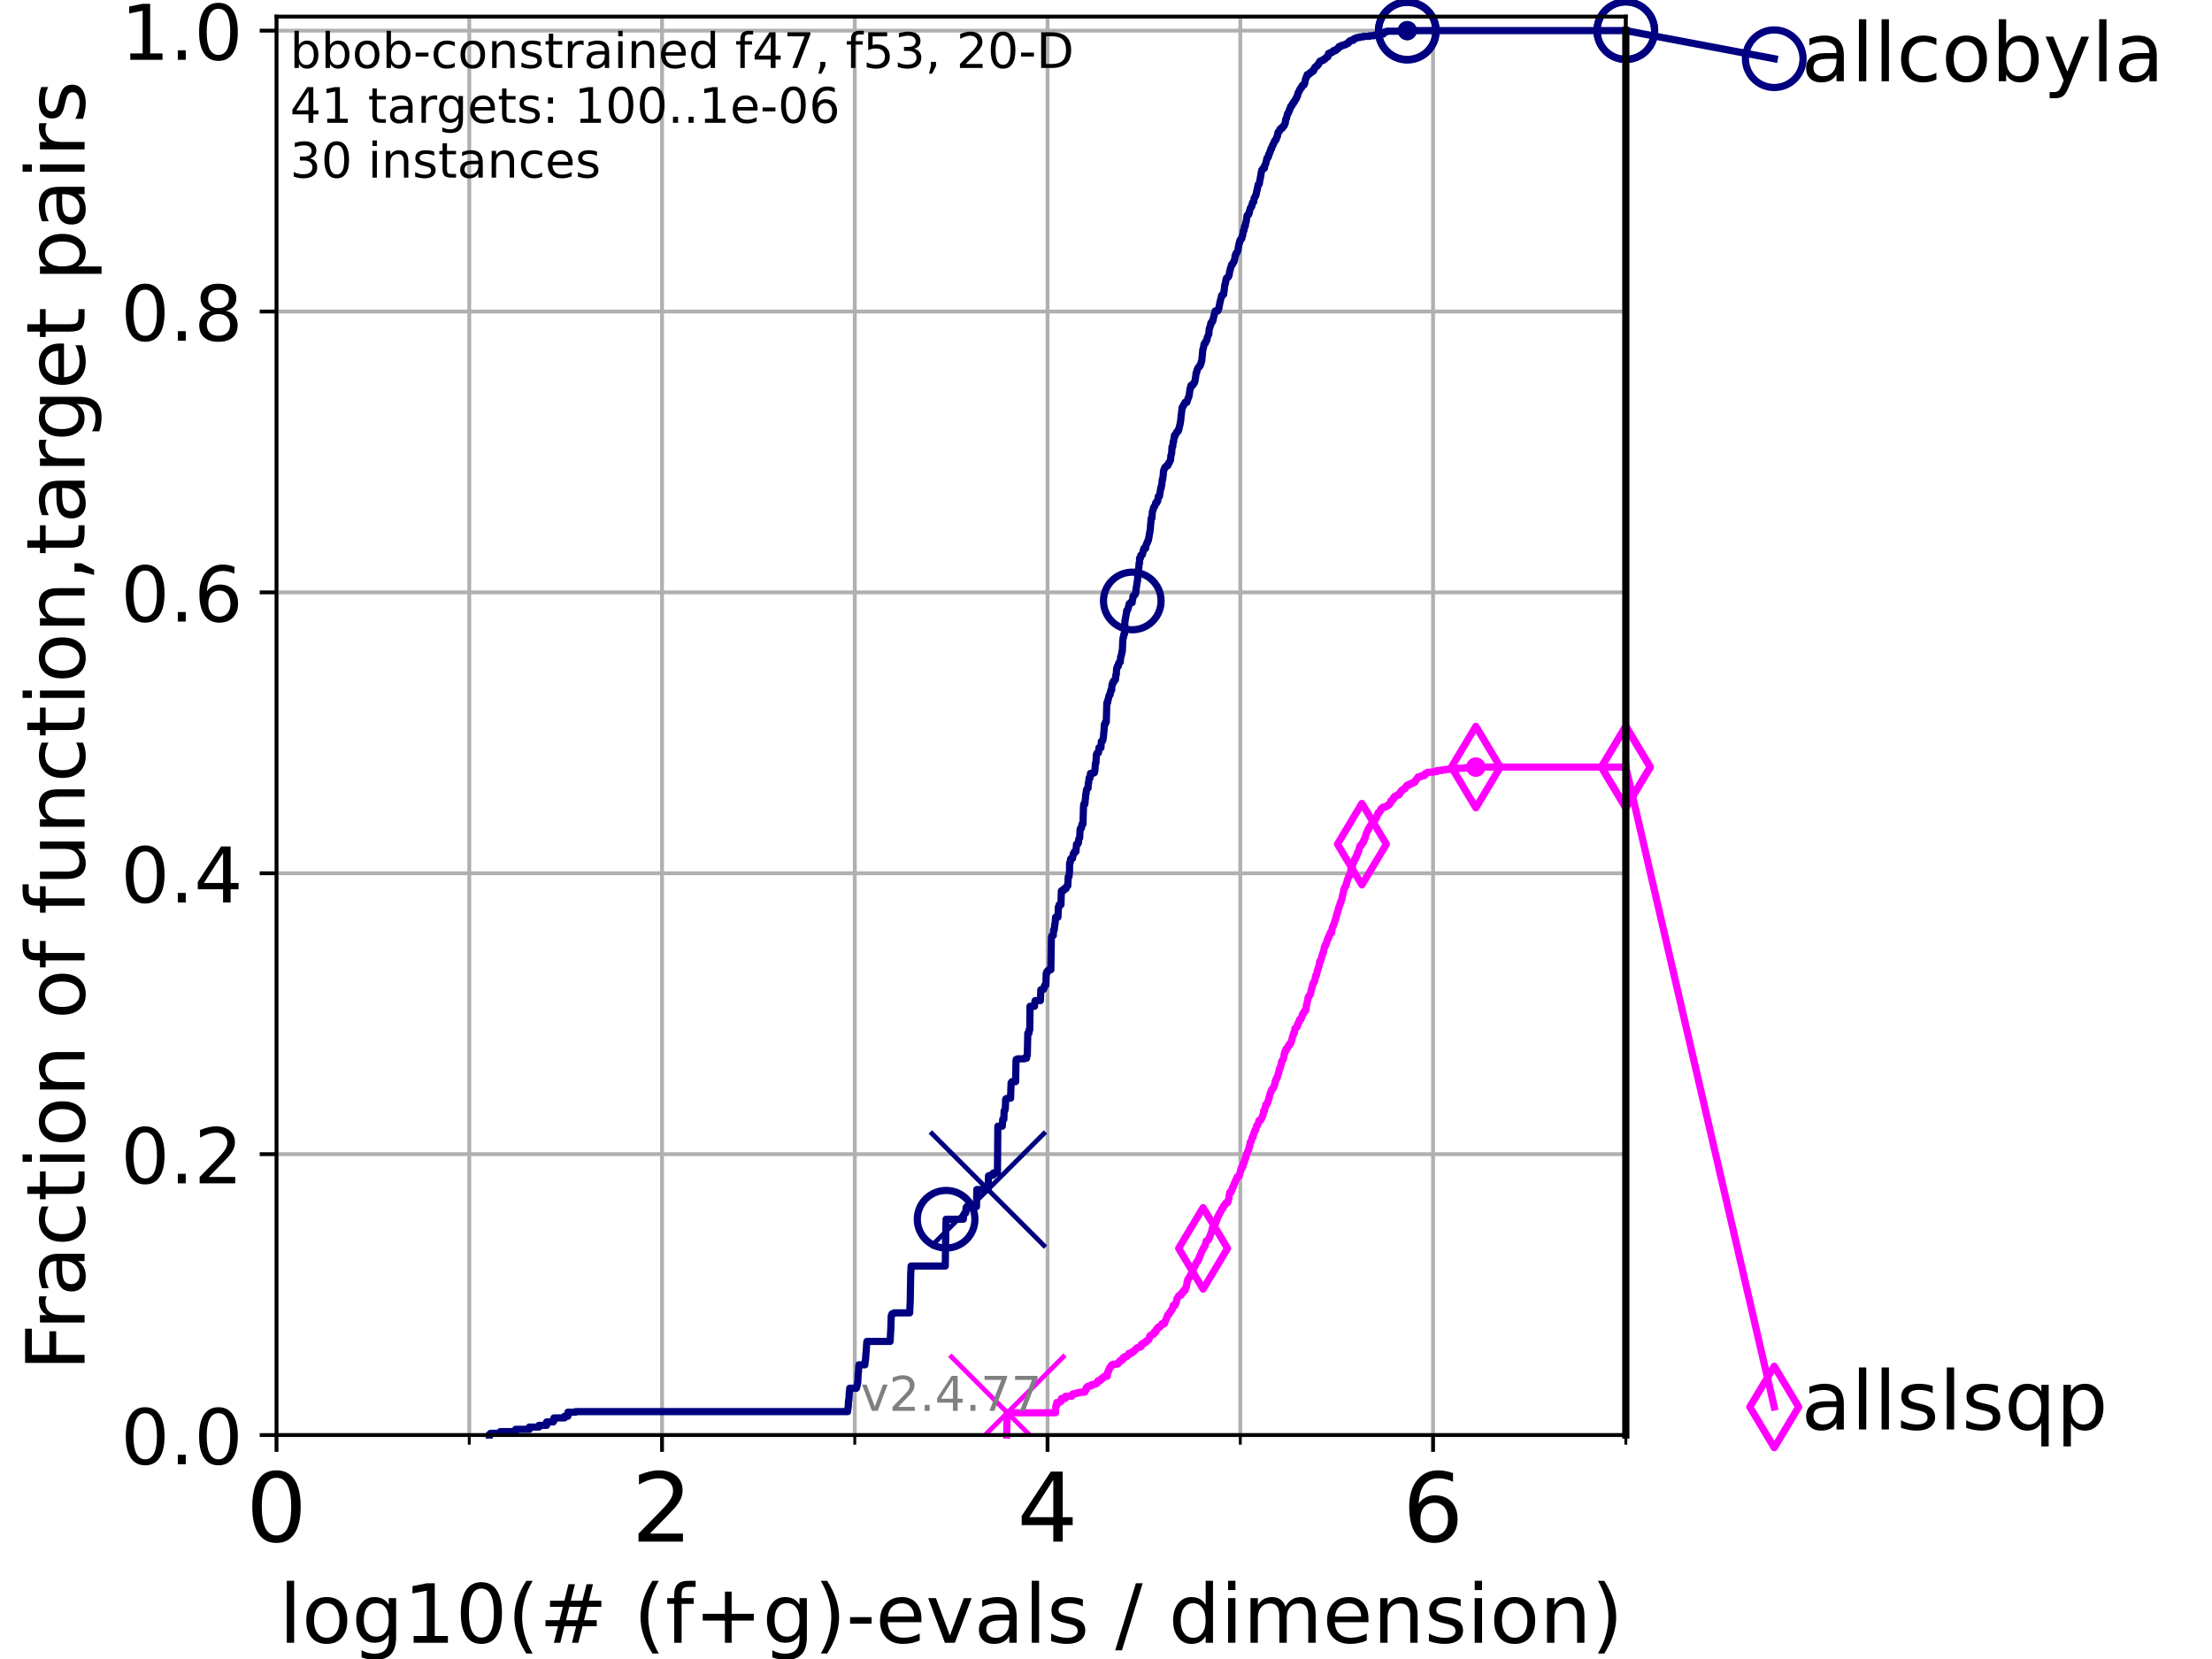 <?xml version="1.0" encoding="utf-8" standalone="no"?>
<!DOCTYPE svg PUBLIC "-//W3C//DTD SVG 1.1//EN"
  "http://www.w3.org/Graphics/SVG/1.1/DTD/svg11.dtd">
<!-- Created with matplotlib (https://matplotlib.org/) -->
<svg height="345.6pt" version="1.1" viewBox="0 0 460.8 345.6" width="460.8pt" xmlns="http://www.w3.org/2000/svg" xmlns:xlink="http://www.w3.org/1999/xlink">
 <defs>
  <style type="text/css">*{stroke-linecap:butt;stroke-linejoin:round;}</style>
 </defs>
 <g id="figure_1">
  <g id="patch_1">
   <path d="M 0 345.6 
L 460.8 345.6 
L 460.8 0 
L 0 0 
z
" style="fill:#ffffff;"/>
  </g>
  <g id="axes_1">
   <g id="patch_2">
    <path d="M 57.6 298.944 
L 338.688 298.944 
L 338.688 3.456 
L 57.6 3.456 
z
" style="fill:#ffffff;"/>
   </g>
   <g id="matplotlib.axis_1">
    <g id="xtick_1">
     <g id="line2d_1">
      <path clip-path="url(#pdd28274fca)" d="M 57.6 298.944 
L 57.6 3.456 
" style="fill:none;stroke:#b0b0b0;stroke-linecap:square;stroke-width:0.8;"/>
     </g>
     <g id="line2d_2">
      <defs>
       <path d="M 0 0 
L 0 3.5 
" id="m109846b7e9" style="stroke:#000000;stroke-width:0.8;"/>
      </defs>
      <g>
       <use style="stroke:#000000;stroke-width:0.8;" x="57.6" xlink:href="#m109846b7e9" y="298.944"/>
      </g>
     </g>
     <g id="text_1">
      <!-- 0 -->
      <g transform="translate(51.237 321.141)scale(0.2 -0.2)">
       <defs>
        <path d="M 31.781 66.406 
Q 24.172 66.406 20.328 58.906 
Q 16.5 51.422 16.5 36.375 
Q 16.5 21.391 20.328 13.891 
Q 24.172 6.391 31.781 6.391 
Q 39.453 6.391 43.281 13.891 
Q 47.125 21.391 47.125 36.375 
Q 47.125 51.422 43.281 58.906 
Q 39.453 66.406 31.781 66.406 
z
M 31.781 74.219 
Q 44.047 74.219 50.516 64.516 
Q 56.984 54.828 56.984 36.375 
Q 56.984 17.969 50.516 8.266 
Q 44.047 -1.422 31.781 -1.422 
Q 19.531 -1.422 13.062 8.266 
Q 6.594 17.969 6.594 36.375 
Q 6.594 54.828 13.062 64.516 
Q 19.531 74.219 31.781 74.219 
z
" id="DejaVuSans-48"/>
       </defs>
       <use xlink:href="#DejaVuSans-48"/>
      </g>
     </g>
    </g>
    <g id="xtick_2">
     <g id="line2d_3">
      <path clip-path="url(#pdd28274fca)" d="M 137.911 298.944 
L 137.911 3.456 
" style="fill:none;stroke:#b0b0b0;stroke-linecap:square;stroke-width:0.8;"/>
     </g>
     <g id="line2d_4">
      <g>
       <use style="stroke:#000000;stroke-width:0.8;" x="137.911" xlink:href="#m109846b7e9" y="298.944"/>
      </g>
     </g>
     <g id="text_2">
      <!-- 2 -->
      <g transform="translate(131.548 321.141)scale(0.2 -0.2)">
       <defs>
        <path d="M 19.188 8.297 
L 53.609 8.297 
L 53.609 0 
L 7.328 0 
L 7.328 8.297 
Q 12.938 14.109 22.625 23.891 
Q 32.328 33.688 34.812 36.531 
Q 39.547 41.844 41.422 45.531 
Q 43.312 49.219 43.312 52.781 
Q 43.312 58.594 39.234 62.25 
Q 35.156 65.922 28.609 65.922 
Q 23.969 65.922 18.812 64.312 
Q 13.672 62.703 7.812 59.422 
L 7.812 69.391 
Q 13.766 71.781 18.938 73 
Q 24.125 74.219 28.422 74.219 
Q 39.75 74.219 46.484 68.547 
Q 53.219 62.891 53.219 53.422 
Q 53.219 48.922 51.531 44.891 
Q 49.859 40.875 45.406 35.406 
Q 44.188 33.984 37.641 27.219 
Q 31.109 20.453 19.188 8.297 
z
" id="DejaVuSans-50"/>
       </defs>
       <use xlink:href="#DejaVuSans-50"/>
      </g>
     </g>
    </g>
    <g id="xtick_3">
     <g id="line2d_5">
      <path clip-path="url(#pdd28274fca)" d="M 218.222 298.944 
L 218.222 3.456 
" style="fill:none;stroke:#b0b0b0;stroke-linecap:square;stroke-width:0.8;"/>
     </g>
     <g id="line2d_6">
      <g>
       <use style="stroke:#000000;stroke-width:0.8;" x="218.222" xlink:href="#m109846b7e9" y="298.944"/>
      </g>
     </g>
     <g id="text_3">
      <!-- 4 -->
      <g transform="translate(211.859 321.141)scale(0.2 -0.2)">
       <defs>
        <path d="M 37.797 64.312 
L 12.891 25.391 
L 37.797 25.391 
z
M 35.203 72.906 
L 47.609 72.906 
L 47.609 25.391 
L 58.016 25.391 
L 58.016 17.188 
L 47.609 17.188 
L 47.609 0 
L 37.797 0 
L 37.797 17.188 
L 4.891 17.188 
L 4.891 26.703 
z
" id="DejaVuSans-52"/>
       </defs>
       <use xlink:href="#DejaVuSans-52"/>
      </g>
     </g>
    </g>
    <g id="xtick_4">
     <g id="line2d_7">
      <path clip-path="url(#pdd28274fca)" d="M 298.533 298.944 
L 298.533 3.456 
" style="fill:none;stroke:#b0b0b0;stroke-linecap:square;stroke-width:0.8;"/>
     </g>
     <g id="line2d_8">
      <g>
       <use style="stroke:#000000;stroke-width:0.8;" x="298.533" xlink:href="#m109846b7e9" y="298.944"/>
      </g>
     </g>
     <g id="text_4">
      <!-- 6 -->
      <g transform="translate(292.17 321.141)scale(0.2 -0.2)">
       <defs>
        <path d="M 33.016 40.375 
Q 26.375 40.375 22.484 35.828 
Q 18.609 31.297 18.609 23.391 
Q 18.609 15.531 22.484 10.953 
Q 26.375 6.391 33.016 6.391 
Q 39.656 6.391 43.531 10.953 
Q 47.406 15.531 47.406 23.391 
Q 47.406 31.297 43.531 35.828 
Q 39.656 40.375 33.016 40.375 
z
M 52.594 71.297 
L 52.594 62.312 
Q 48.875 64.062 45.094 64.984 
Q 41.312 65.922 37.594 65.922 
Q 27.828 65.922 22.672 59.328 
Q 17.531 52.734 16.797 39.406 
Q 19.672 43.656 24.016 45.922 
Q 28.375 48.188 33.594 48.188 
Q 44.578 48.188 50.953 41.516 
Q 57.328 34.859 57.328 23.391 
Q 57.328 12.156 50.688 5.359 
Q 44.047 -1.422 33.016 -1.422 
Q 20.359 -1.422 13.672 8.266 
Q 6.984 17.969 6.984 36.375 
Q 6.984 53.656 15.188 63.938 
Q 23.391 74.219 37.203 74.219 
Q 40.922 74.219 44.703 73.484 
Q 48.484 72.75 52.594 71.297 
z
" id="DejaVuSans-54"/>
       </defs>
       <use xlink:href="#DejaVuSans-54"/>
      </g>
     </g>
    </g>
    <g id="xtick_5">
     <g id="line2d_9">
      <path clip-path="url(#pdd28274fca)" d="M 97.755 298.944 
L 97.755 3.456 
" style="fill:none;stroke:#b0b0b0;stroke-linecap:square;stroke-width:0.8;"/>
     </g>
     <g id="line2d_10">
      <defs>
       <path d="M 0 0 
L 0 2 
" id="m427461b276" style="stroke:#000000;stroke-width:0.6;"/>
      </defs>
      <g>
       <use style="stroke:#000000;stroke-width:0.6;" x="97.755" xlink:href="#m427461b276" y="298.944"/>
      </g>
     </g>
    </g>
    <g id="xtick_6">
     <g id="line2d_11">
      <path clip-path="url(#pdd28274fca)" d="M 178.066 298.944 
L 178.066 3.456 
" style="fill:none;stroke:#b0b0b0;stroke-linecap:square;stroke-width:0.8;"/>
     </g>
     <g id="line2d_12">
      <g>
       <use style="stroke:#000000;stroke-width:0.6;" x="178.066" xlink:href="#m427461b276" y="298.944"/>
      </g>
     </g>
    </g>
    <g id="xtick_7">
     <g id="line2d_13">
      <path clip-path="url(#pdd28274fca)" d="M 258.377 298.944 
L 258.377 3.456 
" style="fill:none;stroke:#b0b0b0;stroke-linecap:square;stroke-width:0.8;"/>
     </g>
     <g id="line2d_14">
      <g>
       <use style="stroke:#000000;stroke-width:0.6;" x="258.377" xlink:href="#m427461b276" y="298.944"/>
      </g>
     </g>
    </g>
    <g id="xtick_8">
     <g id="line2d_15">
      <path clip-path="url(#pdd28274fca)" d="M 338.688 298.944 
L 338.688 3.456 
" style="fill:none;stroke:#b0b0b0;stroke-linecap:square;stroke-width:0.8;"/>
     </g>
     <g id="line2d_16">
      <g>
       <use style="stroke:#000000;stroke-width:0.6;" x="338.688" xlink:href="#m427461b276" y="298.944"/>
      </g>
     </g>
    </g>
    <g id="text_5">
     <!-- log10(# (f+g)-evals / dimension) -->
     <g transform="translate(58.145 342.218)scale(0.17 -0.17)">
      <defs>
       <path d="M 9.422 75.984 
L 18.406 75.984 
L 18.406 0 
L 9.422 0 
z
" id="DejaVuSans-108"/>
       <path d="M 30.609 48.391 
Q 23.391 48.391 19.188 42.75 
Q 14.984 37.109 14.984 27.297 
Q 14.984 17.484 19.156 11.844 
Q 23.344 6.203 30.609 6.203 
Q 37.797 6.203 41.984 11.859 
Q 46.188 17.531 46.188 27.297 
Q 46.188 37.016 41.984 42.703 
Q 37.797 48.391 30.609 48.391 
z
M 30.609 56 
Q 42.328 56 49.016 48.375 
Q 55.719 40.766 55.719 27.297 
Q 55.719 13.875 49.016 6.219 
Q 42.328 -1.422 30.609 -1.422 
Q 18.844 -1.422 12.172 6.219 
Q 5.516 13.875 5.516 27.297 
Q 5.516 40.766 12.172 48.375 
Q 18.844 56 30.609 56 
z
" id="DejaVuSans-111"/>
       <path d="M 45.406 27.984 
Q 45.406 37.75 41.375 43.109 
Q 37.359 48.484 30.078 48.484 
Q 22.859 48.484 18.828 43.109 
Q 14.797 37.75 14.797 27.984 
Q 14.797 18.266 18.828 12.891 
Q 22.859 7.516 30.078 7.516 
Q 37.359 7.516 41.375 12.891 
Q 45.406 18.266 45.406 27.984 
z
M 54.391 6.781 
Q 54.391 -7.172 48.188 -13.984 
Q 42 -20.797 29.203 -20.797 
Q 24.469 -20.797 20.266 -20.094 
Q 16.062 -19.391 12.109 -17.922 
L 12.109 -9.188 
Q 16.062 -11.328 19.922 -12.344 
Q 23.781 -13.375 27.781 -13.375 
Q 36.625 -13.375 41.016 -8.766 
Q 45.406 -4.156 45.406 5.172 
L 45.406 9.625 
Q 42.625 4.781 38.281 2.391 
Q 33.938 0 27.875 0 
Q 17.828 0 11.672 7.656 
Q 5.516 15.328 5.516 27.984 
Q 5.516 40.672 11.672 48.328 
Q 17.828 56 27.875 56 
Q 33.938 56 38.281 53.609 
Q 42.625 51.219 45.406 46.391 
L 45.406 54.688 
L 54.391 54.688 
z
" id="DejaVuSans-103"/>
       <path d="M 12.406 8.297 
L 28.516 8.297 
L 28.516 63.922 
L 10.984 60.406 
L 10.984 69.391 
L 28.422 72.906 
L 38.281 72.906 
L 38.281 8.297 
L 54.391 8.297 
L 54.391 0 
L 12.406 0 
z
" id="DejaVuSans-49"/>
       <path d="M 31 75.875 
Q 24.469 64.656 21.281 53.656 
Q 18.109 42.672 18.109 31.391 
Q 18.109 20.125 21.312 9.062 
Q 24.516 -2 31 -13.188 
L 23.188 -13.188 
Q 15.875 -1.703 12.234 9.375 
Q 8.594 20.453 8.594 31.391 
Q 8.594 42.281 12.203 53.312 
Q 15.828 64.359 23.188 75.875 
z
" id="DejaVuSans-40"/>
       <path d="M 51.125 44 
L 36.922 44 
L 32.812 27.688 
L 47.125 27.688 
z
M 43.797 71.781 
L 38.719 51.516 
L 52.984 51.516 
L 58.109 71.781 
L 65.922 71.781 
L 60.891 51.516 
L 76.125 51.516 
L 76.125 44 
L 58.984 44 
L 54.984 27.688 
L 70.516 27.688 
L 70.516 20.219 
L 53.078 20.219 
L 48 0 
L 40.188 0 
L 45.219 20.219 
L 30.906 20.219 
L 25.875 0 
L 18.016 0 
L 23.094 20.219 
L 7.719 20.219 
L 7.719 27.688 
L 24.906 27.688 
L 29 44 
L 13.281 44 
L 13.281 51.516 
L 30.906 51.516 
L 35.891 71.781 
z
" id="DejaVuSans-35"/>
       <path id="DejaVuSans-32"/>
       <path d="M 37.109 75.984 
L 37.109 68.5 
L 28.516 68.5 
Q 23.688 68.5 21.797 66.547 
Q 19.922 64.594 19.922 59.516 
L 19.922 54.688 
L 34.719 54.688 
L 34.719 47.703 
L 19.922 47.703 
L 19.922 0 
L 10.891 0 
L 10.891 47.703 
L 2.297 47.703 
L 2.297 54.688 
L 10.891 54.688 
L 10.891 58.5 
Q 10.891 67.625 15.141 71.797 
Q 19.391 75.984 28.609 75.984 
z
" id="DejaVuSans-102"/>
       <path d="M 46 62.703 
L 46 35.5 
L 73.188 35.5 
L 73.188 27.203 
L 46 27.203 
L 46 0 
L 37.797 0 
L 37.797 27.203 
L 10.594 27.203 
L 10.594 35.5 
L 37.797 35.5 
L 37.797 62.703 
z
" id="DejaVuSans-43"/>
       <path d="M 8.016 75.875 
L 15.828 75.875 
Q 23.141 64.359 26.781 53.312 
Q 30.422 42.281 30.422 31.391 
Q 30.422 20.453 26.781 9.375 
Q 23.141 -1.703 15.828 -13.188 
L 8.016 -13.188 
Q 14.5 -2 17.703 9.062 
Q 20.906 20.125 20.906 31.391 
Q 20.906 42.672 17.703 53.656 
Q 14.5 64.656 8.016 75.875 
z
" id="DejaVuSans-41"/>
       <path d="M 4.891 31.391 
L 31.203 31.391 
L 31.203 23.391 
L 4.891 23.391 
z
" id="DejaVuSans-45"/>
       <path d="M 56.203 29.594 
L 56.203 25.203 
L 14.891 25.203 
Q 15.484 15.922 20.484 11.062 
Q 25.484 6.203 34.422 6.203 
Q 39.594 6.203 44.453 7.469 
Q 49.312 8.734 54.109 11.281 
L 54.109 2.781 
Q 49.266 0.734 44.188 -0.344 
Q 39.109 -1.422 33.891 -1.422 
Q 20.797 -1.422 13.156 6.188 
Q 5.516 13.812 5.516 26.812 
Q 5.516 40.234 12.766 48.109 
Q 20.016 56 32.328 56 
Q 43.359 56 49.781 48.891 
Q 56.203 41.797 56.203 29.594 
z
M 47.219 32.234 
Q 47.125 39.594 43.094 43.984 
Q 39.062 48.391 32.422 48.391 
Q 24.906 48.391 20.391 44.141 
Q 15.875 39.891 15.188 32.172 
z
" id="DejaVuSans-101"/>
       <path d="M 2.984 54.688 
L 12.5 54.688 
L 29.594 8.797 
L 46.688 54.688 
L 56.203 54.688 
L 35.688 0 
L 23.484 0 
z
" id="DejaVuSans-118"/>
       <path d="M 34.281 27.484 
Q 23.391 27.484 19.188 25 
Q 14.984 22.516 14.984 16.5 
Q 14.984 11.719 18.141 8.906 
Q 21.297 6.109 26.703 6.109 
Q 34.188 6.109 38.703 11.406 
Q 43.219 16.703 43.219 25.484 
L 43.219 27.484 
z
M 52.203 31.203 
L 52.203 0 
L 43.219 0 
L 43.219 8.297 
Q 40.141 3.328 35.547 0.953 
Q 30.953 -1.422 24.312 -1.422 
Q 15.922 -1.422 10.953 3.297 
Q 6 8.016 6 15.922 
Q 6 25.141 12.172 29.828 
Q 18.359 34.516 30.609 34.516 
L 43.219 34.516 
L 43.219 35.406 
Q 43.219 41.609 39.141 45 
Q 35.062 48.391 27.688 48.391 
Q 23 48.391 18.547 47.266 
Q 14.109 46.141 10.016 43.891 
L 10.016 52.203 
Q 14.938 54.109 19.578 55.047 
Q 24.219 56 28.609 56 
Q 40.484 56 46.344 49.844 
Q 52.203 43.703 52.203 31.203 
z
" id="DejaVuSans-97"/>
       <path d="M 44.281 53.078 
L 44.281 44.578 
Q 40.484 46.531 36.375 47.5 
Q 32.281 48.484 27.875 48.484 
Q 21.188 48.484 17.844 46.438 
Q 14.5 44.391 14.5 40.281 
Q 14.5 37.156 16.891 35.375 
Q 19.281 33.594 26.516 31.984 
L 29.594 31.297 
Q 39.156 29.25 43.188 25.516 
Q 47.219 21.781 47.219 15.094 
Q 47.219 7.469 41.188 3.016 
Q 35.156 -1.422 24.609 -1.422 
Q 20.219 -1.422 15.453 -0.562 
Q 10.688 0.297 5.422 2 
L 5.422 11.281 
Q 10.406 8.688 15.234 7.391 
Q 20.062 6.109 24.812 6.109 
Q 31.156 6.109 34.562 8.281 
Q 37.984 10.453 37.984 14.406 
Q 37.984 18.062 35.516 20.016 
Q 33.062 21.969 24.703 23.781 
L 21.578 24.516 
Q 13.234 26.266 9.516 29.906 
Q 5.812 33.547 5.812 39.891 
Q 5.812 47.609 11.281 51.797 
Q 16.75 56 26.812 56 
Q 31.781 56 36.172 55.266 
Q 40.578 54.547 44.281 53.078 
z
" id="DejaVuSans-115"/>
       <path d="M 25.391 72.906 
L 33.688 72.906 
L 8.297 -9.281 
L 0 -9.281 
z
" id="DejaVuSans-47"/>
       <path d="M 45.406 46.391 
L 45.406 75.984 
L 54.391 75.984 
L 54.391 0 
L 45.406 0 
L 45.406 8.203 
Q 42.578 3.328 38.25 0.953 
Q 33.938 -1.422 27.875 -1.422 
Q 17.969 -1.422 11.734 6.484 
Q 5.516 14.406 5.516 27.297 
Q 5.516 40.188 11.734 48.094 
Q 17.969 56 27.875 56 
Q 33.938 56 38.25 53.625 
Q 42.578 51.266 45.406 46.391 
z
M 14.797 27.297 
Q 14.797 17.391 18.875 11.75 
Q 22.953 6.109 30.078 6.109 
Q 37.203 6.109 41.297 11.75 
Q 45.406 17.391 45.406 27.297 
Q 45.406 37.203 41.297 42.844 
Q 37.203 48.484 30.078 48.484 
Q 22.953 48.484 18.875 42.844 
Q 14.797 37.203 14.797 27.297 
z
" id="DejaVuSans-100"/>
       <path d="M 9.422 54.688 
L 18.406 54.688 
L 18.406 0 
L 9.422 0 
z
M 9.422 75.984 
L 18.406 75.984 
L 18.406 64.594 
L 9.422 64.594 
z
" id="DejaVuSans-105"/>
       <path d="M 52 44.188 
Q 55.375 50.25 60.062 53.125 
Q 64.75 56 71.094 56 
Q 79.641 56 84.281 50.016 
Q 88.922 44.047 88.922 33.016 
L 88.922 0 
L 79.891 0 
L 79.891 32.719 
Q 79.891 40.578 77.094 44.375 
Q 74.312 48.188 68.609 48.188 
Q 61.625 48.188 57.562 43.547 
Q 53.516 38.922 53.516 30.906 
L 53.516 0 
L 44.484 0 
L 44.484 32.719 
Q 44.484 40.625 41.703 44.406 
Q 38.922 48.188 33.109 48.188 
Q 26.219 48.188 22.156 43.531 
Q 18.109 38.875 18.109 30.906 
L 18.109 0 
L 9.078 0 
L 9.078 54.688 
L 18.109 54.688 
L 18.109 46.188 
Q 21.188 51.219 25.484 53.609 
Q 29.781 56 35.688 56 
Q 41.656 56 45.828 52.969 
Q 50 49.953 52 44.188 
z
" id="DejaVuSans-109"/>
       <path d="M 54.891 33.016 
L 54.891 0 
L 45.906 0 
L 45.906 32.719 
Q 45.906 40.484 42.875 44.328 
Q 39.844 48.188 33.797 48.188 
Q 26.516 48.188 22.312 43.547 
Q 18.109 38.922 18.109 30.906 
L 18.109 0 
L 9.078 0 
L 9.078 54.688 
L 18.109 54.688 
L 18.109 46.188 
Q 21.344 51.125 25.703 53.562 
Q 30.078 56 35.797 56 
Q 45.219 56 50.047 50.172 
Q 54.891 44.344 54.891 33.016 
z
" id="DejaVuSans-110"/>
      </defs>
      <use xlink:href="#DejaVuSans-108"/>
      <use x="27.783" xlink:href="#DejaVuSans-111"/>
      <use x="88.965" xlink:href="#DejaVuSans-103"/>
      <use x="152.441" xlink:href="#DejaVuSans-49"/>
      <use x="216.064" xlink:href="#DejaVuSans-48"/>
      <use x="279.688" xlink:href="#DejaVuSans-40"/>
      <use x="318.701" xlink:href="#DejaVuSans-35"/>
      <use x="402.49" xlink:href="#DejaVuSans-32"/>
      <use x="434.277" xlink:href="#DejaVuSans-40"/>
      <use x="473.291" xlink:href="#DejaVuSans-102"/>
      <use x="508.496" xlink:href="#DejaVuSans-43"/>
      <use x="592.285" xlink:href="#DejaVuSans-103"/>
      <use x="655.762" xlink:href="#DejaVuSans-41"/>
      <use x="694.775" xlink:href="#DejaVuSans-45"/>
      <use x="730.859" xlink:href="#DejaVuSans-101"/>
      <use x="792.383" xlink:href="#DejaVuSans-118"/>
      <use x="851.562" xlink:href="#DejaVuSans-97"/>
      <use x="912.842" xlink:href="#DejaVuSans-108"/>
      <use x="940.625" xlink:href="#DejaVuSans-115"/>
      <use x="992.725" xlink:href="#DejaVuSans-32"/>
      <use x="1024.512" xlink:href="#DejaVuSans-47"/>
      <use x="1058.203" xlink:href="#DejaVuSans-32"/>
      <use x="1089.99" xlink:href="#DejaVuSans-100"/>
      <use x="1153.467" xlink:href="#DejaVuSans-105"/>
      <use x="1181.25" xlink:href="#DejaVuSans-109"/>
      <use x="1278.662" xlink:href="#DejaVuSans-101"/>
      <use x="1340.186" xlink:href="#DejaVuSans-110"/>
      <use x="1403.564" xlink:href="#DejaVuSans-115"/>
      <use x="1455.664" xlink:href="#DejaVuSans-105"/>
      <use x="1483.447" xlink:href="#DejaVuSans-111"/>
      <use x="1544.629" xlink:href="#DejaVuSans-110"/>
      <use x="1608.008" xlink:href="#DejaVuSans-41"/>
     </g>
    </g>
   </g>
   <g id="matplotlib.axis_2">
    <g id="ytick_1">
     <g id="line2d_17">
      <path clip-path="url(#pdd28274fca)" d="M 57.6 298.944 
L 338.688 298.944 
" style="fill:none;stroke:#b0b0b0;stroke-linecap:square;stroke-width:0.8;"/>
     </g>
     <g id="line2d_18">
      <defs>
       <path d="M 0 0 
L -3.5 0 
" id="m2fd865f85f" style="stroke:#000000;stroke-width:0.8;"/>
      </defs>
      <g>
       <use style="stroke:#000000;stroke-width:0.8;" x="57.6" xlink:href="#m2fd865f85f" y="298.944"/>
      </g>
     </g>
     <g id="text_6">
      <!-- 0.0 -->
      <g transform="translate(25.155 305.023)scale(0.16 -0.16)">
       <defs>
        <path d="M 10.688 12.406 
L 21 12.406 
L 21 0 
L 10.688 0 
z
" id="DejaVuSans-46"/>
       </defs>
       <use xlink:href="#DejaVuSans-48"/>
       <use x="63.623" xlink:href="#DejaVuSans-46"/>
       <use x="95.41" xlink:href="#DejaVuSans-48"/>
      </g>
     </g>
    </g>
    <g id="ytick_2">
     <g id="line2d_19">
      <path clip-path="url(#pdd28274fca)" d="M 57.6 240.432 
L 338.688 240.432 
" style="fill:none;stroke:#b0b0b0;stroke-linecap:square;stroke-width:0.8;"/>
     </g>
     <g id="line2d_20">
      <g>
       <use style="stroke:#000000;stroke-width:0.8;" x="57.6" xlink:href="#m2fd865f85f" y="240.432"/>
      </g>
     </g>
     <g id="text_7">
      <!-- 0.2 -->
      <g transform="translate(25.155 246.51)scale(0.16 -0.16)">
       <use xlink:href="#DejaVuSans-48"/>
       <use x="63.623" xlink:href="#DejaVuSans-46"/>
       <use x="95.41" xlink:href="#DejaVuSans-50"/>
      </g>
     </g>
    </g>
    <g id="ytick_3">
     <g id="line2d_21">
      <path clip-path="url(#pdd28274fca)" d="M 57.6 181.919 
L 338.688 181.919 
" style="fill:none;stroke:#b0b0b0;stroke-linecap:square;stroke-width:0.8;"/>
     </g>
     <g id="line2d_22">
      <g>
       <use style="stroke:#000000;stroke-width:0.8;" x="57.6" xlink:href="#m2fd865f85f" y="181.919"/>
      </g>
     </g>
     <g id="text_8">
      <!-- 0.4 -->
      <g transform="translate(25.155 187.998)scale(0.16 -0.16)">
       <use xlink:href="#DejaVuSans-48"/>
       <use x="63.623" xlink:href="#DejaVuSans-46"/>
       <use x="95.41" xlink:href="#DejaVuSans-52"/>
      </g>
     </g>
    </g>
    <g id="ytick_4">
     <g id="line2d_23">
      <path clip-path="url(#pdd28274fca)" d="M 57.6 123.407 
L 338.688 123.407 
" style="fill:none;stroke:#b0b0b0;stroke-linecap:square;stroke-width:0.8;"/>
     </g>
     <g id="line2d_24">
      <g>
       <use style="stroke:#000000;stroke-width:0.8;" x="57.6" xlink:href="#m2fd865f85f" y="123.407"/>
      </g>
     </g>
     <g id="text_9">
      <!-- 0.6 -->
      <g transform="translate(25.155 129.485)scale(0.16 -0.16)">
       <use xlink:href="#DejaVuSans-48"/>
       <use x="63.623" xlink:href="#DejaVuSans-46"/>
       <use x="95.41" xlink:href="#DejaVuSans-54"/>
      </g>
     </g>
    </g>
    <g id="ytick_5">
     <g id="line2d_25">
      <path clip-path="url(#pdd28274fca)" d="M 57.6 64.894 
L 338.688 64.894 
" style="fill:none;stroke:#b0b0b0;stroke-linecap:square;stroke-width:0.8;"/>
     </g>
     <g id="line2d_26">
      <g>
       <use style="stroke:#000000;stroke-width:0.8;" x="57.6" xlink:href="#m2fd865f85f" y="64.894"/>
      </g>
     </g>
     <g id="text_10">
      <!-- 0.8 -->
      <g transform="translate(25.155 70.973)scale(0.16 -0.16)">
       <defs>
        <path d="M 31.781 34.625 
Q 24.75 34.625 20.719 30.859 
Q 16.703 27.094 16.703 20.516 
Q 16.703 13.922 20.719 10.156 
Q 24.75 6.391 31.781 6.391 
Q 38.812 6.391 42.859 10.172 
Q 46.922 13.969 46.922 20.516 
Q 46.922 27.094 42.891 30.859 
Q 38.875 34.625 31.781 34.625 
z
M 21.922 38.812 
Q 15.578 40.375 12.031 44.719 
Q 8.5 49.078 8.5 55.328 
Q 8.5 64.062 14.719 69.141 
Q 20.953 74.219 31.781 74.219 
Q 42.672 74.219 48.875 69.141 
Q 55.078 64.062 55.078 55.328 
Q 55.078 49.078 51.531 44.719 
Q 48 40.375 41.703 38.812 
Q 48.828 37.156 52.797 32.312 
Q 56.781 27.484 56.781 20.516 
Q 56.781 9.906 50.312 4.234 
Q 43.844 -1.422 31.781 -1.422 
Q 19.734 -1.422 13.25 4.234 
Q 6.781 9.906 6.781 20.516 
Q 6.781 27.484 10.781 32.312 
Q 14.797 37.156 21.922 38.812 
z
M 18.312 54.391 
Q 18.312 48.734 21.844 45.562 
Q 25.391 42.391 31.781 42.391 
Q 38.141 42.391 41.719 45.562 
Q 45.312 48.734 45.312 54.391 
Q 45.312 60.062 41.719 63.234 
Q 38.141 66.406 31.781 66.406 
Q 25.391 66.406 21.844 63.234 
Q 18.312 60.062 18.312 54.391 
z
" id="DejaVuSans-56"/>
       </defs>
       <use xlink:href="#DejaVuSans-48"/>
       <use x="63.623" xlink:href="#DejaVuSans-46"/>
       <use x="95.41" xlink:href="#DejaVuSans-56"/>
      </g>
     </g>
    </g>
    <g id="ytick_6">
     <g id="line2d_27">
      <path clip-path="url(#pdd28274fca)" d="M 57.6 6.382 
L 338.688 6.382 
" style="fill:none;stroke:#b0b0b0;stroke-linecap:square;stroke-width:0.8;"/>
     </g>
     <g id="line2d_28">
      <g>
       <use style="stroke:#000000;stroke-width:0.8;" x="57.6" xlink:href="#m2fd865f85f" y="6.382"/>
      </g>
     </g>
     <g id="text_11">
      <!-- 1.0 -->
      <g transform="translate(25.155 12.46)scale(0.16 -0.16)">
       <use xlink:href="#DejaVuSans-49"/>
       <use x="63.623" xlink:href="#DejaVuSans-46"/>
       <use x="95.41" xlink:href="#DejaVuSans-48"/>
      </g>
     </g>
    </g>
    <g id="text_12">
     <!-- Fraction of function,target pairs -->
     <g transform="translate(17.62 285.585)rotate(-90)scale(0.17 -0.17)">
      <defs>
       <path d="M 9.812 72.906 
L 51.703 72.906 
L 51.703 64.594 
L 19.672 64.594 
L 19.672 43.109 
L 48.578 43.109 
L 48.578 34.812 
L 19.672 34.812 
L 19.672 0 
L 9.812 0 
z
" id="DejaVuSans-70"/>
       <path d="M 41.109 46.297 
Q 39.594 47.172 37.812 47.578 
Q 36.031 48 33.891 48 
Q 26.266 48 22.188 43.047 
Q 18.109 38.094 18.109 28.812 
L 18.109 0 
L 9.078 0 
L 9.078 54.688 
L 18.109 54.688 
L 18.109 46.188 
Q 20.953 51.172 25.484 53.578 
Q 30.031 56 36.531 56 
Q 37.453 56 38.578 55.875 
Q 39.703 55.766 41.062 55.516 
z
" id="DejaVuSans-114"/>
       <path d="M 48.781 52.594 
L 48.781 44.188 
Q 44.969 46.297 41.141 47.344 
Q 37.312 48.391 33.406 48.391 
Q 24.656 48.391 19.812 42.844 
Q 14.984 37.312 14.984 27.297 
Q 14.984 17.281 19.812 11.734 
Q 24.656 6.203 33.406 6.203 
Q 37.312 6.203 41.141 7.25 
Q 44.969 8.297 48.781 10.406 
L 48.781 2.094 
Q 45.016 0.344 40.984 -0.531 
Q 36.969 -1.422 32.422 -1.422 
Q 20.062 -1.422 12.781 6.344 
Q 5.516 14.109 5.516 27.297 
Q 5.516 40.672 12.859 48.328 
Q 20.219 56 33.016 56 
Q 37.156 56 41.109 55.141 
Q 45.062 54.297 48.781 52.594 
z
" id="DejaVuSans-99"/>
       <path d="M 18.312 70.219 
L 18.312 54.688 
L 36.812 54.688 
L 36.812 47.703 
L 18.312 47.703 
L 18.312 18.016 
Q 18.312 11.328 20.141 9.422 
Q 21.969 7.516 27.594 7.516 
L 36.812 7.516 
L 36.812 0 
L 27.594 0 
Q 17.188 0 13.234 3.875 
Q 9.281 7.766 9.281 18.016 
L 9.281 47.703 
L 2.688 47.703 
L 2.688 54.688 
L 9.281 54.688 
L 9.281 70.219 
z
" id="DejaVuSans-116"/>
       <path d="M 8.5 21.578 
L 8.5 54.688 
L 17.484 54.688 
L 17.484 21.922 
Q 17.484 14.156 20.5 10.266 
Q 23.531 6.391 29.594 6.391 
Q 36.859 6.391 41.078 11.031 
Q 45.312 15.672 45.312 23.688 
L 45.312 54.688 
L 54.297 54.688 
L 54.297 0 
L 45.312 0 
L 45.312 8.406 
Q 42.047 3.422 37.719 1 
Q 33.406 -1.422 27.688 -1.422 
Q 18.266 -1.422 13.375 4.438 
Q 8.5 10.297 8.5 21.578 
z
M 31.109 56 
z
" id="DejaVuSans-117"/>
       <path d="M 11.719 12.406 
L 22.016 12.406 
L 22.016 4 
L 14.016 -11.625 
L 7.719 -11.625 
L 11.719 4 
z
" id="DejaVuSans-44"/>
       <path d="M 18.109 8.203 
L 18.109 -20.797 
L 9.078 -20.797 
L 9.078 54.688 
L 18.109 54.688 
L 18.109 46.391 
Q 20.953 51.266 25.266 53.625 
Q 29.594 56 35.594 56 
Q 45.562 56 51.781 48.094 
Q 58.016 40.188 58.016 27.297 
Q 58.016 14.406 51.781 6.484 
Q 45.562 -1.422 35.594 -1.422 
Q 29.594 -1.422 25.266 0.953 
Q 20.953 3.328 18.109 8.203 
z
M 48.688 27.297 
Q 48.688 37.203 44.609 42.844 
Q 40.531 48.484 33.406 48.484 
Q 26.266 48.484 22.188 42.844 
Q 18.109 37.203 18.109 27.297 
Q 18.109 17.391 22.188 11.75 
Q 26.266 6.109 33.406 6.109 
Q 40.531 6.109 44.609 11.75 
Q 48.688 17.391 48.688 27.297 
z
" id="DejaVuSans-112"/>
      </defs>
      <use xlink:href="#DejaVuSans-70"/>
      <use x="50.27" xlink:href="#DejaVuSans-114"/>
      <use x="91.383" xlink:href="#DejaVuSans-97"/>
      <use x="152.662" xlink:href="#DejaVuSans-99"/>
      <use x="207.643" xlink:href="#DejaVuSans-116"/>
      <use x="246.852" xlink:href="#DejaVuSans-105"/>
      <use x="274.635" xlink:href="#DejaVuSans-111"/>
      <use x="335.816" xlink:href="#DejaVuSans-110"/>
      <use x="399.195" xlink:href="#DejaVuSans-32"/>
      <use x="430.982" xlink:href="#DejaVuSans-111"/>
      <use x="492.164" xlink:href="#DejaVuSans-102"/>
      <use x="527.369" xlink:href="#DejaVuSans-32"/>
      <use x="559.156" xlink:href="#DejaVuSans-102"/>
      <use x="594.361" xlink:href="#DejaVuSans-117"/>
      <use x="657.74" xlink:href="#DejaVuSans-110"/>
      <use x="721.119" xlink:href="#DejaVuSans-99"/>
      <use x="776.1" xlink:href="#DejaVuSans-116"/>
      <use x="815.309" xlink:href="#DejaVuSans-105"/>
      <use x="843.092" xlink:href="#DejaVuSans-111"/>
      <use x="904.273" xlink:href="#DejaVuSans-110"/>
      <use x="967.652" xlink:href="#DejaVuSans-44"/>
      <use x="999.439" xlink:href="#DejaVuSans-116"/>
      <use x="1038.648" xlink:href="#DejaVuSans-97"/>
      <use x="1099.928" xlink:href="#DejaVuSans-114"/>
      <use x="1139.291" xlink:href="#DejaVuSans-103"/>
      <use x="1202.768" xlink:href="#DejaVuSans-101"/>
      <use x="1264.291" xlink:href="#DejaVuSans-116"/>
      <use x="1303.5" xlink:href="#DejaVuSans-32"/>
      <use x="1335.287" xlink:href="#DejaVuSans-112"/>
      <use x="1398.764" xlink:href="#DejaVuSans-97"/>
      <use x="1460.043" xlink:href="#DejaVuSans-105"/>
      <use x="1487.826" xlink:href="#DejaVuSans-114"/>
      <use x="1528.939" xlink:href="#DejaVuSans-115"/>
     </g>
    </g>
   </g>
   <g id="line2d_29">
    <defs>
     <path d="M 0 1.5 
C 0.398 1.5 0.779 1.342 1.061 1.061 
C 1.342 0.779 1.5 0.398 1.5 0 
C 1.5 -0.398 1.342 -0.779 1.061 -1.061 
C 0.779 -1.342 0.398 -1.5 0 -1.5 
C -0.398 -1.5 -0.779 -1.342 -1.061 -1.061 
C -1.342 -0.779 -1.5 -0.398 -1.5 0 
C -1.5 0.398 -1.342 0.779 -1.061 1.061 
C -0.779 1.342 -0.398 1.5 0 1.5 
z
" id="me6c8f04f73" style="stroke:#000080;"/>
    </defs>
    <g>
     <use style="fill:#000080;stroke:#000080;" x="293.161" xlink:href="#me6c8f04f73" y="6.382"/>
     <use style="fill:#000080;stroke:#000080;" x="293.161" xlink:href="#me6c8f04f73" y="6.382"/>
    </g>
   </g>
   <g id="line2d_30">
    <path d="M 101.924 298.944 
L 101.924 298.825 
L 102.196 298.825 
L 102.196 298.587 
L 104.235 298.587 
L 104.235 298.23 
L 107.415 298.23 
L 107.415 297.755 
L 110.274 297.755 
L 110.274 297.279 
L 112.281 297.279 
L 112.281 296.922 
L 113.874 296.922 
L 113.874 296.209 
L 115.27 296.209 
L 115.333 295.971 
L 115.397 295.971 
L 115.397 295.376 
L 117.598 295.376 
L 117.598 295.019 
L 118.31 295.019 
L 118.31 294.187 
L 119.899 294.187 
L 119.899 294.068 
L 176.566 294.068 
L 176.672 293.117 
L 176.706 293.117 
L 176.766 291.689 
L 176.843 291.689 
L 176.925 290.024 
L 176.962 290.024 
L 177.005 289.192 
L 178.404 289.192 
L 178.511 288.716 
L 178.549 288.716 
L 178.659 288.003 
L 178.691 288.003 
L 178.773 285.981 
L 178.811 285.981 
L 178.921 284.316 
L 180.168 284.316 
L 180.272 283.364 
L 180.304 283.364 
L 180.406 281.699 
L 180.44 281.699 
L 180.537 279.916 
L 180.566 279.916 
L 180.596 279.44 
L 185.434 279.44 
L 185.543 277.18 
L 185.561 277.18 
L 185.66 274.088 
L 185.707 274.088 
L 185.794 273.731 
L 185.99 273.731 
L 185.99 273.612 
L 186.278 273.612 
L 186.278 273.493 
L 189.505 273.493 
L 189.61 271.115 
L 189.617 271.115 
L 189.717 265.287 
L 189.733 265.287 
L 189.796 263.741 
L 196.913 263.741 
L 197.024 256.487 
L 197.028 256.487 
L 197.092 253.989 
L 200.671 253.989 
L 200.763 253.038 
L 200.793 253.038 
L 200.875 252.8 
L 201.011 252.8 
L 201.011 252.681 
L 201.179 252.681 
L 201.246 251.611 
L 201.306 251.611 
L 201.359 251.373 
L 203.422 251.373 
L 203.492 247.805 
L 205.845 247.805 
L 205.925 244.951 
L 206.227 244.951 
L 206.227 244.832 
L 206.864 244.832 
L 206.929 244.356 
L 207.785 244.356 
L 207.87 234.604 
L 208.793 234.604 
L 208.891 233.177 
L 209.117 233.177 
L 209.176 231.393 
L 209.316 231.393 
L 209.422 230.917 
L 209.428 230.917 
L 209.493 229.014 
L 209.554 229.014 
L 209.554 228.896 
L 209.865 228.896 
L 209.865 228.777 
L 210.522 228.777 
L 210.63 225.566 
L 210.726 225.566 
L 210.802 225.328 
L 211.578 225.328 
L 211.654 220.927 
L 211.692 220.927 
L 211.698 220.69 
L 212.027 220.69 
L 212.027 220.571 
L 213.399 220.571 
L 213.399 220.452 
L 213.854 220.452 
L 213.915 219.857 
L 214.004 219.857 
L 214.108 215.219 
L 214.356 215.219 
L 214.391 214.505 
L 214.52 214.505 
L 214.571 209.629 
L 215.511 209.629 
L 215.608 208.559 
L 215.657 208.559 
L 215.657 208.44 
L 216.739 208.44 
L 216.819 206.18 
L 217.23 206.18 
L 217.23 206.061 
L 217.431 206.061 
L 217.541 205.467 
L 217.625 205.467 
L 217.645 205.229 
L 217.867 205.229 
L 217.95 202.731 
L 218.09 202.731 
L 218.111 202.375 
L 218.325 202.375 
L 218.331 202.137 
L 218.441 202.137 
L 218.441 202.018 
L 218.908 202.018 
L 219.012 195.358 
L 219.02 195.358 
L 219.079 195.001 
L 219.208 195.001 
L 219.208 194.882 
L 219.419 194.882 
L 219.481 193.693 
L 219.62 193.693 
L 219.727 192.504 
L 219.781 192.504 
L 219.89 191.195 
L 219.894 191.195 
L 219.894 191.076 
L 220.389 191.076 
L 220.474 188.936 
L 220.623 188.936 
L 220.652 188.46 
L 221.022 188.46 
L 221.098 185.606 
L 221.223 185.606 
L 221.223 185.487 
L 221.628 185.487 
L 221.653 185.13 
L 222.084 185.13 
L 222.109 184.773 
L 222.244 184.773 
L 222.251 184.535 
L 222.445 184.535 
L 222.531 182.633 
L 222.688 182.633 
L 222.799 181.562 
L 222.8 181.562 
L 222.816 179.778 
L 222.928 179.778 
L 223.018 178.946 
L 223.138 178.946 
L 223.138 178.827 
L 223.435 178.827 
L 223.534 178.113 
L 223.55 178.113 
L 223.621 177.757 
L 223.81 177.757 
L 223.826 177.4 
L 224.138 177.4 
L 224.247 175.973 
L 224.254 175.973 
L 224.254 175.854 
L 224.514 175.854 
L 224.537 175.616 
L 224.654 175.616 
L 224.73 174.783 
L 224.799 174.783 
L 224.866 174.546 
L 224.914 174.546 
L 225.003 172.762 
L 225.086 172.762 
L 225.102 172.524 
L 225.282 172.524 
L 225.388 171.691 
L 225.602 171.691 
L 225.708 168.123 
L 225.718 168.123 
L 225.759 167.529 
L 225.992 167.529 
L 226.102 166.34 
L 226.121 166.34 
L 226.186 165.388 
L 226.25 165.388 
L 226.324 164.556 
L 226.374 164.556 
L 226.431 164.318 
L 226.53 164.318 
L 226.53 164.199 
L 226.665 164.199 
L 226.704 163.128 
L 226.782 163.128 
L 226.886 162.058 
L 227.083 162.058 
L 227.163 161.107 
L 227.677 161.107 
L 227.677 160.988 
L 227.975 160.988 
L 228.083 160.512 
L 228.088 160.512 
L 228.198 158.966 
L 228.296 158.966 
L 228.402 157.182 
L 228.452 157.182 
L 228.483 156.944 
L 228.613 156.944 
L 228.613 156.825 
L 228.827 156.825 
L 228.934 155.755 
L 229.35 155.755 
L 229.424 154.447 
L 229.63 154.447 
L 229.682 154.209 
L 229.744 154.209 
L 229.854 153.495 
L 229.866 153.495 
L 229.967 152.306 
L 229.986 152.306 
L 230.062 150.879 
L 230.231 150.879 
L 230.283 150.403 
L 230.46 150.403 
L 230.57 146.479 
L 230.589 146.479 
L 230.589 146.36 
L 230.753 146.36 
L 230.79 145.765 
L 230.873 145.765 
L 230.957 145.17 
L 230.987 145.17 
L 231.015 144.933 
L 231.123 144.933 
L 231.126 144.695 
L 231.274 144.695 
L 231.317 144.1 
L 231.401 144.1 
L 231.414 143.743 
L 231.591 143.743 
L 231.631 142.673 
L 231.745 142.673 
L 231.783 142.197 
L 231.957 142.197 
L 231.963 141.84 
L 232.171 141.84 
L 232.217 141.603 
L 232.368 141.603 
L 232.46 140.532 
L 232.544 140.532 
L 232.613 139.224 
L 232.692 139.224 
L 232.784 138.748 
L 232.981 138.748 
L 233.04 138.154 
L 233.179 138.154 
L 233.188 137.916 
L 233.376 137.916 
L 233.445 136.845 
L 233.534 136.845 
L 233.612 136.251 
L 233.671 136.251 
L 233.727 135.656 
L 233.805 135.656 
L 233.894 133.397 
L 233.919 133.397 
L 233.963 132.802 
L 234.043 132.802 
L 234.134 132.088 
L 234.256 132.088 
L 234.353 129.234 
L 234.392 129.234 
L 234.498 128.52 
L 234.508 128.52 
L 234.614 127.926 
L 234.632 127.926 
L 234.7 127.212 
L 234.836 127.212 
L 234.904 126.974 
L 234.949 126.974 
L 235.051 126.499 
L 235.076 126.499 
L 235.177 126.023 
L 235.2 126.023 
L 235.217 125.785 
L 235.398 125.785 
L 235.465 125.547 
L 235.846 125.547 
L 235.916 124.834 
L 235.963 124.834 
L 236.011 124.239 
L 236.083 124.239 
L 236.083 124.12 
L 236.26 124.12 
L 236.301 123.882 
L 236.46 123.882 
L 236.537 123.526 
L 236.598 123.526 
L 236.68 122.455 
L 236.723 122.455 
L 236.834 121.623 
L 236.84 121.623 
L 236.912 121.028 
L 236.964 121.028 
L 237.062 119.125 
L 237.09 119.125 
L 237.154 118.531 
L 237.216 118.531 
L 237.295 117.341 
L 237.383 117.341 
L 237.4 116.271 
L 237.571 116.271 
L 237.647 115.676 
L 237.745 115.676 
L 237.745 115.557 
L 237.982 115.557 
L 238.091 115.082 
L 238.102 115.082 
L 238.163 114.606 
L 238.253 114.606 
L 238.27 114.249 
L 238.647 114.249 
L 238.725 113.536 
L 238.794 113.536 
L 238.9 113.298 
L 238.911 113.298 
L 238.921 113.06 
L 239.031 113.06 
L 239.123 112.584 
L 239.218 112.584 
L 239.296 111.99 
L 239.352 111.99 
L 239.458 111.038 
L 239.508 111.038 
L 239.607 110.325 
L 239.62 110.325 
L 239.712 109.016 
L 239.731 109.016 
L 239.822 107.946 
L 239.965 107.946 
L 240.068 106.519 
L 240.113 106.519 
L 240.212 106.162 
L 240.23 106.162 
L 240.314 105.686 
L 240.428 105.686 
L 240.493 105.448 
L 240.573 105.448 
L 240.677 105.092 
L 240.696 105.092 
L 240.75 104.735 
L 241.006 104.735 
L 241.033 104.378 
L 241.167 104.378 
L 241.27 103.546 
L 241.281 103.546 
L 241.281 103.427 
L 241.528 103.427 
L 241.637 102.713 
L 241.642 102.713 
L 241.727 102.118 
L 241.76 102.118 
L 241.801 101.643 
L 241.9 101.643 
L 241.964 101.048 
L 242.029 101.048 
L 242.106 99.978 
L 242.182 99.978 
L 242.291 99.145 
L 242.315 99.145 
L 242.379 98.075 
L 242.441 98.075 
L 242.511 97.718 
L 242.565 97.718 
L 242.651 97.361 
L 242.787 97.361 
L 242.787 97.242 
L 242.907 97.242 
L 242.907 97.124 
L 243.039 97.124 
L 243.039 97.005 
L 243.267 97.005 
L 243.376 96.529 
L 243.522 96.529 
L 243.632 96.172 
L 243.699 96.172 
L 243.803 95.815 
L 243.845 95.815 
L 243.923 94.864 
L 243.971 94.864 
L 244.056 94.388 
L 244.083 94.388 
L 244.149 93.08 
L 244.298 93.08 
L 244.39 92.01 
L 244.488 92.01 
L 244.556 91.296 
L 244.61 91.296 
L 244.654 90.701 
L 244.856 90.701 
L 244.926 90.345 
L 245.02 90.345 
L 245.117 89.988 
L 245.322 89.988 
L 245.371 89.75 
L 245.486 89.75 
L 245.513 89.393 
L 245.6 89.393 
L 245.707 88.799 
L 245.728 88.799 
L 245.829 88.323 
L 245.847 88.323 
L 245.953 87.609 
L 245.964 87.609 
L 246.062 86.42 
L 246.084 86.42 
L 246.188 85.469 
L 246.205 85.469 
L 246.265 84.874 
L 246.34 84.874 
L 246.44 84.636 
L 246.507 84.636 
L 246.515 84.398 
L 246.624 84.398 
L 246.714 84.16 
L 246.752 84.16 
L 246.794 83.923 
L 246.872 83.923 
L 246.872 83.804 
L 247.263 83.804 
L 247.373 83.328 
L 247.407 83.328 
L 247.51 82.852 
L 247.585 82.852 
L 247.691 82.495 
L 247.705 82.495 
L 247.814 81.663 
L 247.826 81.663 
L 247.905 80.949 
L 248.012 80.949 
L 248.063 80.355 
L 248.161 80.355 
L 248.161 80.236 
L 248.496 80.236 
L 248.537 79.998 
L 248.652 79.998 
L 248.681 79.76 
L 248.817 79.76 
L 248.917 79.403 
L 248.934 79.403 
L 249.037 78.69 
L 249.059 78.69 
L 249.148 77.857 
L 249.182 77.857 
L 249.185 77.619 
L 249.299 77.619 
L 249.376 77.025 
L 249.445 77.025 
L 249.538 76.668 
L 249.621 76.668 
L 249.706 76.43 
L 249.836 76.43 
L 249.927 76.192 
L 250.02 76.192 
L 250.079 75.835 
L 250.172 75.835 
L 250.277 75.241 
L 250.338 75.241 
L 250.446 74.17 
L 250.45 74.17 
L 250.558 72.862 
L 250.598 72.862 
L 250.7 72.387 
L 250.717 72.387 
L 250.822 71.673 
L 250.907 71.673 
L 250.907 71.554 
L 251.075 71.554 
L 251.179 71.078 
L 251.306 71.078 
L 251.357 70.84 
L 251.426 70.84 
L 251.502 70.246 
L 251.544 70.246 
L 251.643 70.008 
L 251.658 70.008 
L 251.766 69.651 
L 251.805 69.651 
L 251.914 68.462 
L 251.962 68.462 
L 252.062 68.105 
L 252.076 68.105 
L 252.135 67.748 
L 252.212 67.748 
L 252.25 67.273 
L 252.362 67.273 
L 252.362 67.154 
L 252.497 67.154 
L 252.553 66.797 
L 252.678 66.797 
L 252.768 66.202 
L 252.808 66.202 
L 252.886 65.727 
L 252.938 65.727 
L 253.032 65.132 
L 253.058 65.132 
L 253.164 64.775 
L 253.686 64.775 
L 253.791 64.537 
L 253.813 64.537 
L 253.872 64.181 
L 253.927 64.181 
L 254.009 63.586 
L 254.039 63.586 
L 254.141 62.872 
L 254.194 62.872 
L 254.295 62.278 
L 254.316 62.278 
L 254.411 61.921 
L 254.44 61.921 
L 254.462 61.564 
L 254.673 61.564 
L 254.678 61.326 
L 254.905 61.326 
L 254.995 60.494 
L 255.023 60.494 
L 255.132 59.423 
L 255.152 59.423 
L 255.225 59.067 
L 255.274 59.067 
L 255.369 58.353 
L 255.402 58.353 
L 255.461 57.996 
L 255.56 57.996 
L 255.56 57.877 
L 255.721 57.877 
L 255.818 57.64 
L 255.932 57.64 
L 256.032 57.283 
L 256.061 57.283 
L 256.166 56.45 
L 256.218 56.45 
L 256.307 55.975 
L 256.34 55.975 
L 256.449 55.499 
L 256.496 55.499 
L 256.551 55.142 
L 256.646 55.142 
L 256.646 55.023 
L 256.797 55.023 
L 256.898 54.666 
L 256.978 54.666 
L 257.023 54.428 
L 257.114 54.428 
L 257.22 53.834 
L 257.257 53.834 
L 257.297 53.239 
L 257.399 53.239 
L 257.471 52.763 
L 257.612 52.763 
L 257.705 52.526 
L 257.757 52.526 
L 257.866 52.169 
L 257.883 52.169 
L 257.992 51.336 
L 258.036 51.336 
L 258.107 50.742 
L 258.182 50.742 
L 258.274 50.147 
L 258.375 50.147 
L 258.401 49.909 
L 258.547 49.909 
L 258.58 49.671 
L 258.701 49.671 
L 258.81 49.077 
L 258.868 49.077 
L 258.955 48.363 
L 258.996 48.363 
L 259.01 48.006 
L 259.147 48.006 
L 259.244 47.174 
L 259.395 47.174 
L 259.495 46.46 
L 259.528 46.46 
L 259.638 45.985 
L 259.644 45.985 
L 259.75 45.152 
L 259.771 45.152 
L 259.781 44.914 
L 259.9 44.914 
L 259.953 44.676 
L 260.129 44.676 
L 260.211 44.32 
L 260.246 44.32 
L 260.353 43.725 
L 260.364 43.725 
L 260.464 43.368 
L 260.542 43.368 
L 260.588 43.13 
L 260.697 43.13 
L 260.759 42.892 
L 260.809 42.892 
L 260.845 42.417 
L 260.938 42.417 
L 261.003 42.06 
L 261.168 42.06 
L 261.268 41.227 
L 261.351 41.227 
L 261.432 40.99 
L 261.468 40.99 
L 261.533 40.752 
L 261.622 40.752 
L 261.728 40.157 
L 261.747 40.157 
L 261.815 39.681 
L 261.877 39.681 
L 261.986 38.968 
L 262.006 38.968 
L 262.075 38.492 
L 262.234 38.492 
L 262.343 38.254 
L 262.349 38.254 
L 262.441 37.541 
L 262.473 37.541 
L 262.581 36.827 
L 262.621 36.827 
L 262.718 35.995 
L 262.733 35.995 
L 262.828 35.519 
L 262.87 35.519 
L 262.87 35.4 
L 262.987 35.4 
L 263.061 35.162 
L 263.119 35.162 
L 263.119 35.043 
L 263.407 35.043 
L 263.469 34.449 
L 263.542 34.449 
L 263.64 34.092 
L 263.688 34.092 
L 263.778 33.616 
L 263.804 33.616 
L 263.9 33.021 
L 263.941 33.021 
L 263.941 32.903 
L 264.111 32.903 
L 264.15 32.665 
L 264.239 32.665 
L 264.274 32.189 
L 264.389 32.189 
L 264.478 31.832 
L 264.53 31.832 
L 264.574 31.475 
L 264.652 31.475 
L 264.734 31 
L 264.895 31 
L 264.983 30.524 
L 265.036 30.524 
L 265.116 30.167 
L 265.243 30.167 
L 265.337 29.81 
L 265.389 29.81 
L 265.478 29.454 
L 265.525 29.454 
L 265.525 29.335 
L 265.667 29.335 
L 265.695 29.097 
L 265.845 29.097 
L 265.953 28.621 
L 265.977 28.621 
L 266.012 28.383 
L 266.117 28.383 
L 266.224 27.551 
L 266.375 27.551 
L 266.457 27.313 
L 266.558 27.313 
L 266.606 26.956 
L 266.796 26.956 
L 266.813 26.718 
L 267.126 26.718 
L 267.221 26.361 
L 267.382 26.361 
L 267.382 26.243 
L 267.496 26.243 
L 267.529 26.005 
L 267.614 26.005 
L 267.7 25.648 
L 267.747 25.648 
L 267.823 24.934 
L 267.866 24.934 
L 267.9 24.697 
L 267.989 24.697 
L 268.099 24.221 
L 268.101 24.221 
L 268.188 23.745 
L 268.242 23.745 
L 268.242 23.626 
L 268.364 23.626 
L 268.468 23.269 
L 268.528 23.269 
L 268.575 22.913 
L 268.675 22.913 
L 268.733 22.556 
L 268.798 22.556 
L 268.906 22.08 
L 269.101 22.08 
L 269.121 21.842 
L 269.214 21.842 
L 269.253 21.604 
L 269.412 21.604 
L 269.465 21.248 
L 269.64 21.248 
L 269.75 20.891 
L 269.788 20.891 
L 269.883 20.653 
L 270.004 20.653 
L 270.054 20.296 
L 270.162 20.296 
L 270.219 19.939 
L 270.318 19.939 
L 270.404 19.345 
L 270.457 19.345 
L 270.528 19.107 
L 270.631 19.107 
L 270.73 18.75 
L 270.76 18.75 
L 270.76 18.631 
L 270.878 18.631 
L 270.988 18.274 
L 271.133 18.274 
L 271.17 18.037 
L 271.269 18.037 
L 271.284 17.799 
L 271.461 17.799 
L 271.461 17.68 
L 271.671 17.68 
L 271.755 17.323 
L 271.817 17.323 
L 271.918 16.609 
L 271.969 16.609 
L 272.024 16.253 
L 272.091 16.253 
L 272.13 16.015 
L 272.241 16.015 
L 272.303 15.539 
L 272.607 15.539 
L 272.607 15.42 
L 272.787 15.42 
L 272.843 15.182 
L 273.071 15.182 
L 273.071 15.063 
L 273.269 15.063 
L 273.296 14.825 
L 273.588 14.825 
L 273.63 14.588 
L 273.705 14.588 
L 273.708 14.35 
L 273.838 14.35 
L 273.913 13.993 
L 274.06 13.993 
L 274.06 13.874 
L 274.219 13.874 
L 274.219 13.755 
L 274.407 13.755 
L 274.515 13.398 
L 274.705 13.398 
L 274.715 13.161 
L 274.82 13.161 
L 274.905 12.804 
L 275.048 12.804 
L 275.048 12.685 
L 275.347 12.685 
L 275.347 12.566 
L 275.682 12.566 
L 275.766 12.328 
L 276.011 12.328 
L 276.011 12.209 
L 276.138 12.209 
L 276.231 11.971 
L 276.339 11.971 
L 276.339 11.852 
L 276.623 11.852 
L 276.732 11.258 
L 276.751 11.258 
L 276.751 11.139 
L 276.976 11.139 
L 276.976 11.02 
L 277.332 11.02 
L 277.332 10.901 
L 277.543 10.901 
L 277.543 10.782 
L 277.721 10.782 
L 277.768 10.544 
L 278.251 10.544 
L 278.318 10.306 
L 278.518 10.306 
L 278.518 10.187 
L 278.669 10.187 
L 278.669 10.068 
L 278.835 10.068 
L 278.912 9.712 
L 279.303 9.712 
L 279.407 9.474 
L 279.828 9.474 
L 279.828 9.355 
L 280.216 9.355 
L 280.216 9.236 
L 280.46 9.236 
L 280.46 9.117 
L 280.671 9.117 
L 280.671 8.998 
L 280.916 8.998 
L 281.017 8.641 
L 281.178 8.641 
L 281.178 8.522 
L 281.408 8.522 
L 281.408 8.403 
L 281.914 8.403 
L 281.916 8.166 
L 282.107 8.166 
L 282.107 8.047 
L 282.382 8.047 
L 282.382 7.928 
L 282.693 7.928 
L 282.693 7.809 
L 283.268 7.809 
L 283.268 7.69 
L 283.967 7.69 
L 283.967 7.571 
L 285.305 7.571 
L 285.305 7.452 
L 286.163 7.452 
L 286.163 7.333 
L 287.006 7.333 
L 287.006 7.214 
L 287.623 7.214 
L 287.623 7.095 
L 288.178 7.095 
L 288.237 6.857 
L 288.342 6.857 
L 288.342 6.738 
L 288.51 6.738 
L 288.51 6.619 
L 288.925 6.619 
L 288.925 6.501 
L 293.161 6.501 
L 293.161 6.382 
L 338.688 6.382 
L 338.688 6.382 
" style="fill:none;stroke:#000080;stroke-linecap:square;stroke-width:1.5;"/>
   </g>
   <g id="line2d_31">
    <defs>
     <path d="M 0 6 
C 1.591 6 3.117 5.368 4.243 4.243 
C 5.368 3.117 6 1.591 6 0 
C 6 -1.591 5.368 -3.117 4.243 -4.243 
C 3.117 -5.368 1.591 -6 0 -6 
C -1.591 -6 -3.117 -5.368 -4.243 -4.243 
C -5.368 -3.117 -6 -1.591 -6 0 
C -6 1.591 -5.368 3.117 -4.243 4.243 
C -3.117 5.368 -1.591 6 0 6 
z
" id="m41272d6f30" style="stroke:#000080;stroke-width:1.5;"/>
    </defs>
    <g>
     <use style="fill-opacity:0;stroke:#000080;stroke-width:1.5;" x="197.092" xlink:href="#m41272d6f30" y="253.989"/>
     <use style="fill-opacity:0;stroke:#000080;stroke-width:1.5;" x="235.875" xlink:href="#m41272d6f30" y="125.19"/>
     <use style="fill-opacity:0;stroke:#000080;stroke-width:1.5;" x="293.161" xlink:href="#m41272d6f30" y="6.501"/>
     <use style="fill-opacity:0;stroke:#000080;stroke-width:1.5;" x="293.161" xlink:href="#m41272d6f30" y="6.382"/>
     <use style="fill-opacity:0;stroke:#000080;stroke-width:1.5;" x="338.688" xlink:href="#m41272d6f30" y="6.382"/>
    </g>
   </g>
   <g id="line2d_32">
    <path style="fill:none;stroke:#000080;stroke-linecap:square;stroke-width:1.5;"/>
    <g/>
   </g>
   <g id="line2d_33">
    <path clip-path="url(#pdd28274fca)" d="M 205.799 247.805 
" style="fill:none;stroke:#000080;stroke-linecap:square;stroke-width:1.5;"/>
    <defs>
     <path d="M -12 12 
L 12 -12 
M -12 -12 
L 12 12 
" id="meb62b8f538" style="stroke:#000080;"/>
    </defs>
    <g clip-path="url(#pdd28274fca)">
     <use style="fill:#000080;stroke:#000080;" x="205.799" xlink:href="#meb62b8f538" y="247.805"/>
    </g>
   </g>
   <g id="line2d_34">
    <defs>
     <path d="M 0 1.5 
C 0.398 1.5 0.779 1.342 1.061 1.061 
C 1.342 0.779 1.5 0.398 1.5 0 
C 1.5 -0.398 1.342 -0.779 1.061 -1.061 
C 0.779 -1.342 0.398 -1.5 0 -1.5 
C -0.398 -1.5 -0.779 -1.342 -1.061 -1.061 
C -1.342 -0.779 -1.5 -0.398 -1.5 0 
C -1.5 0.398 -1.342 0.779 -1.061 1.061 
C -0.779 1.342 -0.398 1.5 0 1.5 
z
" id="mc6d7fa7842" style="stroke:#ff00ff;"/>
    </defs>
    <g>
     <use style="fill:#ff00ff;stroke:#ff00ff;" x="307.449" xlink:href="#mc6d7fa7842" y="159.798"/>
     <use style="fill:#ff00ff;stroke:#ff00ff;" x="307.449" xlink:href="#mc6d7fa7842" y="159.798"/>
    </g>
   </g>
   <g id="line2d_35">
    <path d="M 209.71 298.944 
L 209.805 294.306 
L 219.885 294.306 
L 219.938 292.879 
L 220.11 292.879 
L 220.138 292.165 
L 220.695 292.165 
L 220.749 291.927 
L 221.076 291.927 
L 221.122 291.333 
L 221.913 291.333 
L 221.97 290.857 
L 223.269 290.857 
L 223.364 290.5 
L 223.48 290.5 
L 223.48 290.381 
L 223.911 290.381 
L 223.911 290.262 
L 224.383 290.262 
L 224.383 290.143 
L 224.957 290.143 
L 224.957 290.024 
L 225.967 290.024 
L 226.045 289.549 
L 226.26 289.549 
L 226.294 289.073 
L 226.426 289.073 
L 226.524 288.835 
L 226.866 288.835 
L 226.866 288.716 
L 227.331 288.716 
L 227.349 288.478 
L 227.73 288.478 
L 227.73 288.359 
L 228.188 288.359 
L 228.188 288.24 
L 228.456 288.24 
L 228.508 288.003 
L 228.692 288.003 
L 228.717 287.646 
L 229.141 287.646 
L 229.155 287.408 
L 229.441 287.408 
L 229.497 287.17 
L 229.592 287.17 
L 229.592 287.051 
L 229.864 287.051 
L 229.919 286.813 
L 230.071 286.813 
L 230.071 286.694 
L 230.673 286.694 
L 230.722 285.862 
L 230.876 285.862 
L 230.956 285.386 
L 231.059 285.386 
L 231.149 284.911 
L 231.26 284.911 
L 231.356 284.673 
L 231.451 284.673 
L 231.451 284.554 
L 231.582 284.554 
L 231.584 284.316 
L 231.906 284.316 
L 231.906 284.197 
L 232.629 284.197 
L 232.629 284.078 
L 232.95 284.078 
L 232.961 283.84 
L 233.121 283.84 
L 233.163 283.602 
L 233.402 283.602 
L 233.422 283.364 
L 233.8 283.364 
L 233.899 282.889 
L 234.027 282.889 
L 234.027 282.77 
L 234.409 282.77 
L 234.422 282.532 
L 234.836 282.532 
L 234.836 282.413 
L 234.949 282.413 
L 235.057 282.175 
L 235.089 282.175 
L 235.13 281.937 
L 235.644 281.937 
L 235.658 281.699 
L 235.994 281.699 
L 235.994 281.581 
L 236.151 281.581 
L 236.259 281.343 
L 236.391 281.343 
L 236.391 281.224 
L 236.519 281.224 
L 236.607 280.986 
L 236.764 280.986 
L 236.764 280.867 
L 236.881 280.867 
L 236.881 280.748 
L 237.157 280.748 
L 237.157 280.629 
L 237.589 280.629 
L 237.589 280.51 
L 237.719 280.51 
L 237.782 280.034 
L 237.912 280.034 
L 237.912 279.916 
L 238.317 279.916 
L 238.393 279.678 
L 238.51 279.678 
L 238.51 279.559 
L 238.798 279.559 
L 238.803 279.321 
L 239.012 279.321 
L 239.012 279.202 
L 239.158 279.202 
L 239.158 279.083 
L 239.339 279.083 
L 239.409 278.726 
L 239.456 278.726 
L 239.489 278.369 
L 239.592 278.369 
L 239.69 278.132 
L 239.976 278.132 
L 239.976 278.013 
L 240.124 278.013 
L 240.124 277.894 
L 240.4 277.894 
L 240.497 277.418 
L 240.834 277.418 
L 240.93 276.823 
L 241.162 276.823 
L 241.256 276.467 
L 241.627 276.467 
L 241.693 276.229 
L 241.787 276.229 
L 241.787 276.11 
L 241.961 276.11 
L 242.055 275.753 
L 242.589 275.753 
L 242.66 275.277 
L 242.757 275.277 
L 242.848 274.921 
L 242.898 274.921 
L 243.006 274.564 
L 243.055 274.564 
L 243.164 274.207 
L 243.175 274.207 
L 243.213 273.969 
L 243.359 273.969 
L 243.359 273.85 
L 243.487 273.85 
L 243.593 273.493 
L 243.664 273.493 
L 243.664 273.375 
L 243.811 273.375 
L 243.913 273.018 
L 244.067 273.018 
L 244.162 272.661 
L 244.275 272.661 
L 244.37 271.947 
L 244.784 271.947 
L 244.791 271.591 
L 244.944 271.591 
L 245.047 271.115 
L 245.097 271.115 
L 245.161 270.52 
L 245.263 270.52 
L 245.355 270.282 
L 245.431 270.282 
L 245.538 269.926 
L 245.723 269.926 
L 245.723 269.807 
L 246.054 269.807 
L 246.16 269.331 
L 246.373 269.331 
L 246.478 268.974 
L 246.537 268.974 
L 246.537 268.855 
L 246.876 268.855 
L 246.966 268.38 
L 247.041 268.38 
L 247.117 267.904 
L 247.203 267.904 
L 247.287 267.071 
L 247.353 267.071 
L 247.416 266.596 
L 247.478 266.596 
L 247.536 266.358 
L 247.637 266.358 
L 247.721 266.12 
L 247.852 266.12 
L 247.953 265.644 
L 248.014 265.644 
L 248.014 265.525 
L 248.155 265.525 
L 248.24 265.169 
L 248.392 265.169 
L 248.432 264.812 
L 248.514 264.812 
L 248.618 264.217 
L 248.644 264.217 
L 248.747 263.86 
L 248.914 263.86 
L 249.015 263.504 
L 249.048 263.504 
L 249.111 263.147 
L 249.197 263.147 
L 249.288 262.909 
L 249.386 262.909 
L 249.416 262.671 
L 249.594 262.671 
L 249.676 262.314 
L 249.747 262.314 
L 249.822 261.839 
L 249.941 261.839 
L 249.989 261.482 
L 250.063 261.482 
L 250.171 261.125 
L 250.223 261.125 
L 250.286 260.768 
L 250.345 260.768 
L 250.433 260.53 
L 250.489 260.53 
L 250.591 260.174 
L 250.625 260.174 
L 250.625 260.055 
L 250.764 260.055 
L 250.821 259.817 
L 250.888 259.817 
L 250.934 259.579 
L 251.037 259.579 
L 251.117 259.103 
L 251.157 259.103 
L 251.265 258.509 
L 251.482 258.509 
L 251.577 258.271 
L 251.789 258.271 
L 251.893 257.914 
L 251.931 257.914 
L 252.008 257.557 
L 252.078 257.557 
L 252.181 257.081 
L 252.199 257.081 
L 252.273 256.844 
L 252.347 256.844 
L 252.45 256.249 
L 252.463 256.249 
L 252.563 255.773 
L 252.643 255.773 
L 252.672 255.535 
L 252.979 255.535 
L 253.006 255.179 
L 253.143 255.179 
L 253.231 254.822 
L 253.259 254.822 
L 253.336 254.465 
L 253.371 254.465 
L 253.413 254.108 
L 253.516 254.108 
L 253.613 253.633 
L 253.672 253.633 
L 253.76 253.276 
L 253.872 253.276 
L 253.872 253.038 
L 254.004 253.038 
L 254.064 252.681 
L 254.14 252.681 
L 254.231 252.443 
L 254.303 252.443 
L 254.408 252.086 
L 254.486 252.086 
L 254.504 251.849 
L 254.624 251.849 
L 254.624 251.73 
L 254.765 251.73 
L 254.865 251.254 
L 254.962 251.254 
L 255.054 251.016 
L 255.201 251.016 
L 255.249 250.778 
L 255.319 250.778 
L 255.385 250.54 
L 255.736 250.54 
L 255.752 250.303 
L 255.852 250.303 
L 255.961 249.708 
L 255.982 249.708 
L 256.087 248.875 
L 256.107 248.875 
L 256.172 248.4 
L 256.431 248.4 
L 256.494 248.162 
L 256.563 248.162 
L 256.581 247.805 
L 256.691 247.805 
L 256.789 247.21 
L 256.966 247.21 
L 257.052 246.735 
L 257.079 246.735 
L 257.17 246.378 
L 257.295 246.378 
L 257.377 245.902 
L 257.435 245.902 
L 257.435 245.783 
L 257.554 245.783 
L 257.655 245.308 
L 257.708 245.308 
L 257.708 245.189 
L 257.994 245.189 
L 258.029 244.951 
L 258.18 244.951 
L 258.262 244.475 
L 258.316 244.475 
L 258.413 243.88 
L 258.447 243.88 
L 258.456 243.643 
L 258.567 243.643 
L 258.631 243.167 
L 258.744 243.167 
L 258.744 243.048 
L 258.905 243.048 
L 259.009 242.453 
L 259.028 242.453 
L 259.049 242.215 
L 259.198 242.215 
L 259.284 241.621 
L 259.377 241.621 
L 259.487 241.145 
L 259.532 241.145 
L 259.572 240.669 
L 259.651 240.669 
L 259.741 240.313 
L 259.802 240.313 
L 259.872 239.956 
L 259.917 239.956 
L 260.028 239.599 
L 260.035 239.599 
L 260.035 239.48 
L 260.151 239.48 
L 260.261 238.767 
L 260.35 238.767 
L 260.44 237.934 
L 260.55 237.934 
L 260.657 237.696 
L 260.686 237.696 
L 260.789 237.102 
L 260.815 237.102 
L 260.878 236.864 
L 261.042 236.864 
L 261.14 236.15 
L 261.248 236.15 
L 261.328 235.674 
L 261.396 235.674 
L 261.426 235.437 
L 261.582 235.437 
L 261.655 234.961 
L 261.696 234.961 
L 261.802 234.485 
L 261.913 234.485 
L 262.007 234.247 
L 262.04 234.247 
L 262.142 233.89 
L 262.178 233.89 
L 262.264 233.415 
L 262.567 233.415 
L 262.63 233.177 
L 262.757 233.177 
L 262.841 232.82 
L 262.892 232.82 
L 262.996 232.463 
L 263.085 232.463 
L 263.185 231.869 
L 263.199 231.869 
L 263.234 231.393 
L 263.423 231.393 
L 263.529 230.798 
L 263.549 230.798 
L 263.641 230.323 
L 263.681 230.323 
L 263.699 230.085 
L 263.914 230.085 
L 264.004 229.847 
L 264.037 229.847 
L 264.102 229.49 
L 264.152 229.49 
L 264.227 229.133 
L 264.276 229.133 
L 264.382 228.539 
L 264.438 228.539 
L 264.538 227.944 
L 264.555 227.944 
L 264.656 227.587 
L 264.756 227.587 
L 264.842 227.112 
L 264.937 227.112 
L 264.99 226.874 
L 265.057 226.874 
L 265.057 226.755 
L 265.213 226.755 
L 265.28 226.517 
L 265.346 226.517 
L 265.447 226.16 
L 265.473 226.16 
L 265.486 225.922 
L 265.585 225.922 
L 265.645 225.209 
L 265.715 225.209 
L 265.809 224.971 
L 265.84 224.971 
L 265.841 224.733 
L 265.968 224.733 
L 266.073 224.257 
L 266.162 224.257 
L 266.232 223.782 
L 266.274 223.782 
L 266.325 223.544 
L 266.394 223.544 
L 266.48 222.83 
L 266.526 222.83 
L 266.557 222.592 
L 266.655 222.592 
L 266.751 222.117 
L 266.771 222.117 
L 266.876 221.76 
L 266.915 221.76 
L 266.961 221.165 
L 267.051 221.165 
L 267.109 220.927 
L 267.186 220.927 
L 267.25 220.69 
L 267.352 220.69 
L 267.461 220.095 
L 267.469 220.095 
L 267.502 219.619 
L 267.582 219.619 
L 267.673 219.025 
L 267.718 219.025 
L 267.718 218.906 
L 267.907 218.906 
L 267.959 218.43 
L 268.138 218.43 
L 268.203 218.192 
L 268.291 218.192 
L 268.395 217.835 
L 268.441 217.835 
L 268.441 217.716 
L 268.664 217.716 
L 268.711 217.36 
L 268.871 217.36 
L 268.965 217.003 
L 269.008 217.003 
L 269.118 216.527 
L 269.138 216.527 
L 269.231 216.051 
L 269.254 216.051 
L 269.353 215.695 
L 269.397 215.695 
L 269.475 215.219 
L 269.629 215.219 
L 269.728 214.505 
L 269.74 214.505 
L 269.742 214.267 
L 269.892 214.267 
L 269.892 214.148 
L 270.004 214.148 
L 270.106 213.911 
L 270.25 213.911 
L 270.281 213.435 
L 270.411 213.435 
L 270.429 213.078 
L 270.537 213.078 
L 270.597 212.721 
L 270.675 212.721 
L 270.746 212.365 
L 270.989 212.365 
L 271.056 212.008 
L 271.168 212.008 
L 271.279 211.413 
L 271.311 211.413 
L 271.311 211.294 
L 271.463 211.294 
L 271.537 210.937 
L 271.668 210.937 
L 271.745 210.581 
L 271.973 210.581 
L 272.082 209.986 
L 272.096 209.986 
L 272.173 209.272 
L 272.232 209.272 
L 272.321 208.678 
L 272.353 208.678 
L 272.453 208.083 
L 272.466 208.083 
L 272.519 207.726 
L 272.629 207.726 
L 272.734 207.37 
L 272.814 207.37 
L 272.814 207.251 
L 272.93 207.251 
L 273.007 206.894 
L 273.052 206.894 
L 273.153 206.18 
L 273.185 206.18 
L 273.263 205.824 
L 273.301 205.824 
L 273.388 205.348 
L 273.419 205.348 
L 273.502 204.872 
L 273.638 204.872 
L 273.726 204.515 
L 273.847 204.515 
L 273.953 203.921 
L 273.977 203.921 
L 274.063 203.326 
L 274.093 203.326 
L 274.093 203.207 
L 274.241 203.207 
L 274.351 202.612 
L 274.354 202.612 
L 274.425 202.137 
L 274.503 202.137 
L 274.607 201.661 
L 274.654 201.661 
L 274.744 201.185 
L 274.8 201.185 
L 274.9 200.353 
L 274.917 200.353 
L 274.917 200.234 
L 275.106 200.234 
L 275.177 199.877 
L 275.23 199.877 
L 275.328 199.283 
L 275.354 199.283 
L 275.454 198.807 
L 275.534 198.807 
L 275.64 198.331 
L 275.719 198.331 
L 275.824 197.618 
L 275.845 197.618 
L 275.89 197.261 
L 275.999 197.261 
L 276.038 196.904 
L 276.185 196.904 
L 276.275 196.547 
L 276.308 196.547 
L 276.368 196.19 
L 276.432 196.19 
L 276.517 195.715 
L 276.623 195.715 
L 276.646 195.358 
L 276.792 195.358 
L 276.805 195.001 
L 276.912 195.001 
L 276.929 194.763 
L 277.044 194.763 
L 277.108 194.288 
L 277.398 194.288 
L 277.504 193.336 
L 277.577 193.336 
L 277.644 192.979 
L 277.735 192.979 
L 277.819 192.623 
L 277.872 192.623 
L 277.982 192.147 
L 278.004 192.147 
L 278.088 191.79 
L 278.117 191.79 
L 278.185 191.433 
L 278.286 191.433 
L 278.354 190.839 
L 278.421 190.839 
L 278.488 190.363 
L 278.551 190.363 
L 278.64 189.887 
L 278.709 189.887 
L 278.814 189.293 
L 278.859 189.293 
L 278.898 188.936 
L 278.976 188.936 
L 279.056 188.579 
L 279.114 188.579 
L 279.195 188.103 
L 279.284 188.103 
L 279.326 187.747 
L 279.404 187.747 
L 279.506 187.271 
L 279.551 187.271 
L 279.636 186.676 
L 279.665 186.676 
L 279.762 186.2 
L 279.78 186.2 
L 279.878 185.725 
L 279.907 185.725 
L 279.933 185.249 
L 280.029 185.249 
L 280.1 184.892 
L 280.143 184.892 
L 280.143 184.773 
L 280.26 184.773 
L 280.349 184.535 
L 280.41 184.535 
L 280.485 183.941 
L 280.55 183.941 
L 280.66 183.346 
L 280.71 183.346 
L 280.801 182.989 
L 280.857 182.989 
L 280.963 182.514 
L 281.15 182.514 
L 281.245 182.157 
L 281.28 182.157 
L 281.383 181.443 
L 281.397 181.443 
L 281.409 181.087 
L 281.516 181.087 
L 281.556 180.849 
L 281.637 180.849 
L 281.7 180.492 
L 281.749 180.492 
L 281.834 179.897 
L 281.91 179.897 
L 281.96 179.54 
L 282.04 179.54 
L 282.132 179.184 
L 282.18 179.184 
L 282.181 178.946 
L 282.38 178.946 
L 282.487 178.47 
L 282.492 178.47 
L 282.492 178.351 
L 282.651 178.351 
L 282.733 177.876 
L 282.795 177.876 
L 282.822 177.519 
L 282.986 177.519 
L 283.046 177.162 
L 283.098 177.162 
L 283.198 176.567 
L 283.211 176.567 
L 283.292 176.211 
L 283.532 176.211 
L 283.621 175.854 
L 283.712 175.854 
L 283.712 175.735 
L 283.855 175.735 
L 283.916 175.378 
L 284.056 175.378 
L 284.132 174.902 
L 284.275 174.902 
L 284.376 174.427 
L 284.435 174.427 
L 284.531 173.832 
L 284.59 173.832 
L 284.679 173.475 
L 284.711 173.475 
L 284.785 173.237 
L 284.858 173.237 
L 284.918 172.881 
L 284.975 172.881 
L 284.975 172.762 
L 285.15 172.762 
L 285.252 172.286 
L 285.345 172.286 
L 285.437 172.048 
L 285.522 172.048 
L 285.582 171.81 
L 285.656 171.81 
L 285.698 171.572 
L 285.871 171.572 
L 285.936 171.216 
L 286.159 171.216 
L 286.266 170.859 
L 286.397 170.859 
L 286.397 170.74 
L 286.54 170.74 
L 286.555 170.502 
L 286.662 170.502 
L 286.683 170.264 
L 286.781 170.264 
L 286.837 169.907 
L 286.94 169.907 
L 287.012 169.551 
L 287.052 169.551 
L 287.071 169.313 
L 287.294 169.313 
L 287.333 169.075 
L 287.52 169.075 
L 287.577 168.718 
L 287.636 168.718 
L 287.671 168.48 
L 287.888 168.48 
L 287.888 168.361 
L 288.055 168.361 
L 288.133 168.123 
L 288.677 168.123 
L 288.677 168.004 
L 288.89 168.004 
L 288.89 167.886 
L 289.081 167.886 
L 289.081 167.767 
L 289.254 167.767 
L 289.287 167.529 
L 289.529 167.529 
L 289.571 167.291 
L 289.668 167.291 
L 289.743 166.815 
L 289.983 166.815 
L 289.983 166.696 
L 290.128 166.696 
L 290.196 166.458 
L 290.321 166.458 
L 290.337 166.102 
L 290.533 166.102 
L 290.57 165.864 
L 290.814 165.864 
L 290.814 165.745 
L 291.035 165.745 
L 291.035 165.626 
L 291.408 165.626 
L 291.408 165.507 
L 291.53 165.507 
L 291.589 165.15 
L 291.787 165.15 
L 291.831 164.793 
L 292.023 164.793 
L 292.08 164.556 
L 292.305 164.556 
L 292.305 164.437 
L 292.449 164.437 
L 292.449 164.318 
L 292.662 164.318 
L 292.702 164.08 
L 292.84 164.08 
L 292.881 163.842 
L 292.987 163.842 
L 293.073 163.604 
L 293.42 163.604 
L 293.501 163.366 
L 293.849 163.366 
L 293.849 163.247 
L 294.158 163.247 
L 294.158 163.128 
L 294.427 163.128 
L 294.486 162.891 
L 294.805 162.891 
L 294.877 162.534 
L 294.996 162.534 
L 295.079 162.296 
L 295.192 162.296 
L 295.251 162.058 
L 295.334 162.058 
L 295.334 161.939 
L 295.467 161.939 
L 295.467 161.82 
L 295.98 161.82 
L 295.98 161.701 
L 296.144 161.701 
L 296.144 161.582 
L 296.725 161.582 
L 296.731 161.345 
L 296.849 161.345 
L 296.934 161.107 
L 297.279 161.107 
L 297.279 160.988 
L 297.413 160.988 
L 297.413 160.869 
L 298.532 160.869 
L 298.532 160.75 
L 299.352 160.75 
L 299.375 160.512 
L 300.331 160.512 
L 300.331 160.393 
L 301.083 160.393 
L 301.083 160.274 
L 302.87 160.274 
L 302.87 160.155 
L 303.658 160.155 
L 303.658 160.036 
L 305.187 160.036 
L 305.187 159.917 
L 307.449 159.917 
L 307.449 159.798 
L 338.688 159.798 
L 338.688 159.798 
" style="fill:none;stroke:#ff00ff;stroke-linecap:square;stroke-width:1.5;"/>
   </g>
   <g id="line2d_36">
    <defs>
     <path d="M -0 8.485 
L 5.091 0 
L 0 -8.485 
L -5.091 -0 
z
" id="m777aeb0e0c" style="stroke:#ff00ff;stroke-linejoin:miter;stroke-width:1.5;"/>
    </defs>
    <g>
     <use style="fill-opacity:0;stroke:#ff00ff;stroke-linejoin:miter;stroke-width:1.5;" x="250.625" xlink:href="#m777aeb0e0c" y="260.055"/>
     <use style="fill-opacity:0;stroke:#ff00ff;stroke-linejoin:miter;stroke-width:1.5;" x="283.712" xlink:href="#m777aeb0e0c" y="175.854"/>
     <use style="fill-opacity:0;stroke:#ff00ff;stroke-linejoin:miter;stroke-width:1.5;" x="307.449" xlink:href="#m777aeb0e0c" y="159.798"/>
     <use style="fill-opacity:0;stroke:#ff00ff;stroke-linejoin:miter;stroke-width:1.5;" x="338.688" xlink:href="#m777aeb0e0c" y="159.798"/>
    </g>
   </g>
   <g id="line2d_37">
    <path style="fill:none;stroke:#ff00ff;stroke-linecap:square;stroke-width:1.5;"/>
    <g/>
   </g>
   <g id="line2d_38">
    <path clip-path="url(#pdd28274fca)" d="M 209.857 294.306 
" style="fill:none;stroke:#ff00ff;stroke-linecap:square;stroke-width:1.5;"/>
    <defs>
     <path d="M -12 12 
L 12 -12 
M -12 -12 
L 12 12 
" id="m1dfdeb413c" style="stroke:#ff00ff;"/>
    </defs>
    <g clip-path="url(#pdd28274fca)">
     <use style="fill:#ff00ff;stroke:#ff00ff;" x="209.857" xlink:href="#m1dfdeb413c" y="294.306"/>
    </g>
   </g>
   <g id="line2d_39">
    <path d="M 338.688 159.798 
L 369.608 293.093 
" style="fill:none;stroke:#ff00ff;stroke-linecap:square;stroke-width:1.5;"/>
    <g>
     <use style="fill-opacity:0;stroke:#ff00ff;stroke-linejoin:miter;stroke-width:1.5;" x="338.688" xlink:href="#m777aeb0e0c" y="159.798"/>
     <use style="fill-opacity:0;stroke:#ff00ff;stroke-linejoin:miter;stroke-width:1.5;" x="369.608" xlink:href="#m777aeb0e0c" y="293.093"/>
    </g>
   </g>
   <g id="line2d_40">
    <path d="M 338.688 6.382 
L 369.608 12.233 
" style="fill:none;stroke:#000080;stroke-linecap:square;stroke-width:1.5;"/>
    <g>
     <use style="fill-opacity:0;stroke:#000080;stroke-width:1.5;" x="338.688" xlink:href="#m41272d6f30" y="6.382"/>
     <use style="fill-opacity:0;stroke:#000080;stroke-width:1.5;" x="369.608" xlink:href="#m41272d6f30" y="12.233"/>
    </g>
   </g>
   <g id="line2d_41">
    <path d="M 338.688 298.944 
L 338.688 6.382 
" style="fill:none;stroke:#000000;stroke-linecap:square;stroke-width:1.5;"/>
   </g>
   <g id="patch_3">
    <path d="M 57.6 298.944 
L 57.6 3.456 
" style="fill:none;stroke:#000000;stroke-linecap:square;stroke-linejoin:miter;stroke-width:0.8;"/>
   </g>
   <g id="patch_4">
    <path d="M 338.688 298.944 
L 338.688 3.456 
" style="fill:none;stroke:#000000;stroke-linecap:square;stroke-linejoin:miter;stroke-width:0.8;"/>
   </g>
   <g id="patch_5">
    <path d="M 57.6 298.944 
L 338.688 298.944 
" style="fill:none;stroke:#000000;stroke-linecap:square;stroke-linejoin:miter;stroke-width:0.8;"/>
   </g>
   <g id="patch_6">
    <path d="M 57.6 3.456 
L 338.688 3.456 
" style="fill:none;stroke:#000000;stroke-linecap:square;stroke-linejoin:miter;stroke-width:0.8;"/>
   </g>
   <g id="text_13">
    <!-- allslsqp -->
    <g transform="translate(375.229 297.784)scale(0.17 -0.17)">
     <defs>
      <path d="M 14.797 27.297 
Q 14.797 17.391 18.875 11.75 
Q 22.953 6.109 30.078 6.109 
Q 37.203 6.109 41.297 11.75 
Q 45.406 17.391 45.406 27.297 
Q 45.406 37.203 41.297 42.844 
Q 37.203 48.484 30.078 48.484 
Q 22.953 48.484 18.875 42.844 
Q 14.797 37.203 14.797 27.297 
z
M 45.406 8.203 
Q 42.578 3.328 38.25 0.953 
Q 33.938 -1.422 27.875 -1.422 
Q 17.969 -1.422 11.734 6.484 
Q 5.516 14.406 5.516 27.297 
Q 5.516 40.188 11.734 48.094 
Q 17.969 56 27.875 56 
Q 33.938 56 38.25 53.625 
Q 42.578 51.266 45.406 46.391 
L 45.406 54.688 
L 54.391 54.688 
L 54.391 -20.797 
L 45.406 -20.797 
z
" id="DejaVuSans-113"/>
     </defs>
     <use xlink:href="#DejaVuSans-97"/>
     <use x="61.279" xlink:href="#DejaVuSans-108"/>
     <use x="89.062" xlink:href="#DejaVuSans-108"/>
     <use x="116.846" xlink:href="#DejaVuSans-115"/>
     <use x="168.945" xlink:href="#DejaVuSans-108"/>
     <use x="196.729" xlink:href="#DejaVuSans-115"/>
     <use x="248.828" xlink:href="#DejaVuSans-113"/>
     <use x="312.305" xlink:href="#DejaVuSans-112"/>
    </g>
   </g>
   <g id="text_14">
    <!-- allcobyla -->
    <g transform="translate(375.229 16.924)scale(0.17 -0.17)">
     <defs>
      <path d="M 48.688 27.297 
Q 48.688 37.203 44.609 42.844 
Q 40.531 48.484 33.406 48.484 
Q 26.266 48.484 22.188 42.844 
Q 18.109 37.203 18.109 27.297 
Q 18.109 17.391 22.188 11.75 
Q 26.266 6.109 33.406 6.109 
Q 40.531 6.109 44.609 11.75 
Q 48.688 17.391 48.688 27.297 
z
M 18.109 46.391 
Q 20.953 51.266 25.266 53.625 
Q 29.594 56 35.594 56 
Q 45.562 56 51.781 48.094 
Q 58.016 40.188 58.016 27.297 
Q 58.016 14.406 51.781 6.484 
Q 45.562 -1.422 35.594 -1.422 
Q 29.594 -1.422 25.266 0.953 
Q 20.953 3.328 18.109 8.203 
L 18.109 0 
L 9.078 0 
L 9.078 75.984 
L 18.109 75.984 
z
" id="DejaVuSans-98"/>
      <path d="M 32.172 -5.078 
Q 28.375 -14.844 24.75 -17.812 
Q 21.141 -20.797 15.094 -20.797 
L 7.906 -20.797 
L 7.906 -13.281 
L 13.188 -13.281 
Q 16.891 -13.281 18.938 -11.516 
Q 21 -9.766 23.484 -3.219 
L 25.094 0.875 
L 2.984 54.688 
L 12.5 54.688 
L 29.594 11.922 
L 46.688 54.688 
L 56.203 54.688 
z
" id="DejaVuSans-121"/>
     </defs>
     <use xlink:href="#DejaVuSans-97"/>
     <use x="61.279" xlink:href="#DejaVuSans-108"/>
     <use x="89.062" xlink:href="#DejaVuSans-108"/>
     <use x="116.846" xlink:href="#DejaVuSans-99"/>
     <use x="171.826" xlink:href="#DejaVuSans-111"/>
     <use x="233.008" xlink:href="#DejaVuSans-98"/>
     <use x="296.484" xlink:href="#DejaVuSans-121"/>
     <use x="355.664" xlink:href="#DejaVuSans-108"/>
     <use x="383.447" xlink:href="#DejaVuSans-97"/>
    </g>
   </g>
   <g id="text_15">
    <!-- bbob-constrained f47, f53, 20-D -->
    <g transform="translate(60.411 14.161)scale(0.102 -0.102)">
     <defs>
      <path d="M 8.203 72.906 
L 55.078 72.906 
L 55.078 68.703 
L 28.609 0 
L 18.312 0 
L 43.219 64.594 
L 8.203 64.594 
z
" id="DejaVuSans-55"/>
      <path d="M 10.797 72.906 
L 49.516 72.906 
L 49.516 64.594 
L 19.828 64.594 
L 19.828 46.734 
Q 21.969 47.469 24.109 47.828 
Q 26.266 48.188 28.422 48.188 
Q 40.625 48.188 47.75 41.5 
Q 54.891 34.812 54.891 23.391 
Q 54.891 11.625 47.562 5.094 
Q 40.234 -1.422 26.906 -1.422 
Q 22.312 -1.422 17.547 -0.641 
Q 12.797 0.141 7.719 1.703 
L 7.719 11.625 
Q 12.109 9.234 16.797 8.062 
Q 21.484 6.891 26.703 6.891 
Q 35.156 6.891 40.078 11.328 
Q 45.016 15.766 45.016 23.391 
Q 45.016 31 40.078 35.438 
Q 35.156 39.891 26.703 39.891 
Q 22.75 39.891 18.812 39.016 
Q 14.891 38.141 10.797 36.281 
z
" id="DejaVuSans-53"/>
      <path d="M 40.578 39.312 
Q 47.656 37.797 51.625 33 
Q 55.609 28.219 55.609 21.188 
Q 55.609 10.406 48.188 4.484 
Q 40.766 -1.422 27.094 -1.422 
Q 22.516 -1.422 17.656 -0.516 
Q 12.797 0.391 7.625 2.203 
L 7.625 11.719 
Q 11.719 9.328 16.594 8.109 
Q 21.484 6.891 26.812 6.891 
Q 36.078 6.891 40.938 10.547 
Q 45.797 14.203 45.797 21.188 
Q 45.797 27.641 41.281 31.266 
Q 36.766 34.906 28.719 34.906 
L 20.219 34.906 
L 20.219 43.016 
L 29.109 43.016 
Q 36.375 43.016 40.234 45.922 
Q 44.094 48.828 44.094 54.297 
Q 44.094 59.906 40.109 62.906 
Q 36.141 65.922 28.719 65.922 
Q 24.656 65.922 20.016 65.031 
Q 15.375 64.156 9.812 62.312 
L 9.812 71.094 
Q 15.438 72.656 20.344 73.438 
Q 25.25 74.219 29.594 74.219 
Q 40.828 74.219 47.359 69.109 
Q 53.906 64.016 53.906 55.328 
Q 53.906 49.266 50.438 45.094 
Q 46.969 40.922 40.578 39.312 
z
" id="DejaVuSans-51"/>
      <path d="M 19.672 64.797 
L 19.672 8.109 
L 31.594 8.109 
Q 46.688 8.109 53.688 14.938 
Q 60.688 21.781 60.688 36.531 
Q 60.688 51.172 53.688 57.984 
Q 46.688 64.797 31.594 64.797 
z
M 9.812 72.906 
L 30.078 72.906 
Q 51.266 72.906 61.172 64.094 
Q 71.094 55.281 71.094 36.531 
Q 71.094 17.672 61.125 8.828 
Q 51.172 0 30.078 0 
L 9.812 0 
z
" id="DejaVuSans-68"/>
     </defs>
     <use xlink:href="#DejaVuSans-98"/>
     <use x="63.477" xlink:href="#DejaVuSans-98"/>
     <use x="126.953" xlink:href="#DejaVuSans-111"/>
     <use x="188.135" xlink:href="#DejaVuSans-98"/>
     <use x="251.611" xlink:href="#DejaVuSans-45"/>
     <use x="287.695" xlink:href="#DejaVuSans-99"/>
     <use x="342.676" xlink:href="#DejaVuSans-111"/>
     <use x="403.857" xlink:href="#DejaVuSans-110"/>
     <use x="467.236" xlink:href="#DejaVuSans-115"/>
     <use x="519.336" xlink:href="#DejaVuSans-116"/>
     <use x="558.545" xlink:href="#DejaVuSans-114"/>
     <use x="599.658" xlink:href="#DejaVuSans-97"/>
     <use x="660.938" xlink:href="#DejaVuSans-105"/>
     <use x="688.721" xlink:href="#DejaVuSans-110"/>
     <use x="752.1" xlink:href="#DejaVuSans-101"/>
     <use x="813.623" xlink:href="#DejaVuSans-100"/>
     <use x="877.1" xlink:href="#DejaVuSans-32"/>
     <use x="908.887" xlink:href="#DejaVuSans-102"/>
     <use x="944.092" xlink:href="#DejaVuSans-52"/>
     <use x="1007.715" xlink:href="#DejaVuSans-55"/>
     <use x="1071.338" xlink:href="#DejaVuSans-44"/>
     <use x="1103.125" xlink:href="#DejaVuSans-32"/>
     <use x="1134.912" xlink:href="#DejaVuSans-102"/>
     <use x="1170.117" xlink:href="#DejaVuSans-53"/>
     <use x="1233.74" xlink:href="#DejaVuSans-51"/>
     <use x="1297.363" xlink:href="#DejaVuSans-44"/>
     <use x="1329.15" xlink:href="#DejaVuSans-32"/>
     <use x="1360.938" xlink:href="#DejaVuSans-50"/>
     <use x="1424.561" xlink:href="#DejaVuSans-48"/>
     <use x="1488.184" xlink:href="#DejaVuSans-45"/>
     <use x="1524.268" xlink:href="#DejaVuSans-68"/>
    </g>
    <!-- 41 targets: 100..1e-06 -->
    <g transform="translate(60.411 25.583)scale(0.102 -0.102)">
     <defs>
      <path d="M 11.719 12.406 
L 22.016 12.406 
L 22.016 0 
L 11.719 0 
z
M 11.719 51.703 
L 22.016 51.703 
L 22.016 39.312 
L 11.719 39.312 
z
" id="DejaVuSans-58"/>
     </defs>
     <use xlink:href="#DejaVuSans-52"/>
     <use x="63.623" xlink:href="#DejaVuSans-49"/>
     <use x="127.246" xlink:href="#DejaVuSans-32"/>
     <use x="159.033" xlink:href="#DejaVuSans-116"/>
     <use x="198.242" xlink:href="#DejaVuSans-97"/>
     <use x="259.521" xlink:href="#DejaVuSans-114"/>
     <use x="298.885" xlink:href="#DejaVuSans-103"/>
     <use x="362.361" xlink:href="#DejaVuSans-101"/>
     <use x="423.885" xlink:href="#DejaVuSans-116"/>
     <use x="463.094" xlink:href="#DejaVuSans-115"/>
     <use x="515.193" xlink:href="#DejaVuSans-58"/>
     <use x="548.885" xlink:href="#DejaVuSans-32"/>
     <use x="580.672" xlink:href="#DejaVuSans-49"/>
     <use x="644.295" xlink:href="#DejaVuSans-48"/>
     <use x="707.918" xlink:href="#DejaVuSans-48"/>
     <use x="771.541" xlink:href="#DejaVuSans-46"/>
     <use x="803.328" xlink:href="#DejaVuSans-46"/>
     <use x="835.115" xlink:href="#DejaVuSans-49"/>
     <use x="898.738" xlink:href="#DejaVuSans-101"/>
     <use x="960.262" xlink:href="#DejaVuSans-45"/>
     <use x="996.346" xlink:href="#DejaVuSans-48"/>
     <use x="1059.969" xlink:href="#DejaVuSans-54"/>
    </g>
    <!-- 30 instances -->
    <g transform="translate(60.411 37.005)scale(0.102 -0.102)">
     <use xlink:href="#DejaVuSans-51"/>
     <use x="63.623" xlink:href="#DejaVuSans-48"/>
     <use x="127.246" xlink:href="#DejaVuSans-32"/>
     <use x="159.033" xlink:href="#DejaVuSans-105"/>
     <use x="186.816" xlink:href="#DejaVuSans-110"/>
     <use x="250.195" xlink:href="#DejaVuSans-115"/>
     <use x="302.295" xlink:href="#DejaVuSans-116"/>
     <use x="341.504" xlink:href="#DejaVuSans-97"/>
     <use x="402.783" xlink:href="#DejaVuSans-110"/>
     <use x="466.162" xlink:href="#DejaVuSans-99"/>
     <use x="521.143" xlink:href="#DejaVuSans-101"/>
     <use x="582.666" xlink:href="#DejaVuSans-115"/>
    </g>
   </g>
   <g id="text_16">
    <!-- v2.4.77 -->
    <g style="fill:#808080;" transform="translate(179.281 293.909)scale(0.1 -0.1)">
     <use xlink:href="#DejaVuSans-118"/>
     <use x="59.18" xlink:href="#DejaVuSans-50"/>
     <use x="122.803" xlink:href="#DejaVuSans-46"/>
     <use x="154.59" xlink:href="#DejaVuSans-52"/>
     <use x="218.213" xlink:href="#DejaVuSans-46"/>
     <use x="250" xlink:href="#DejaVuSans-55"/>
     <use x="313.623" xlink:href="#DejaVuSans-55"/>
    </g>
   </g>
  </g>
 </g>
 <defs>
  <clipPath id="pdd28274fca">
   <rect height="295.488" width="281.088" x="57.6" y="3.456"/>
  </clipPath>
 </defs>
</svg>

